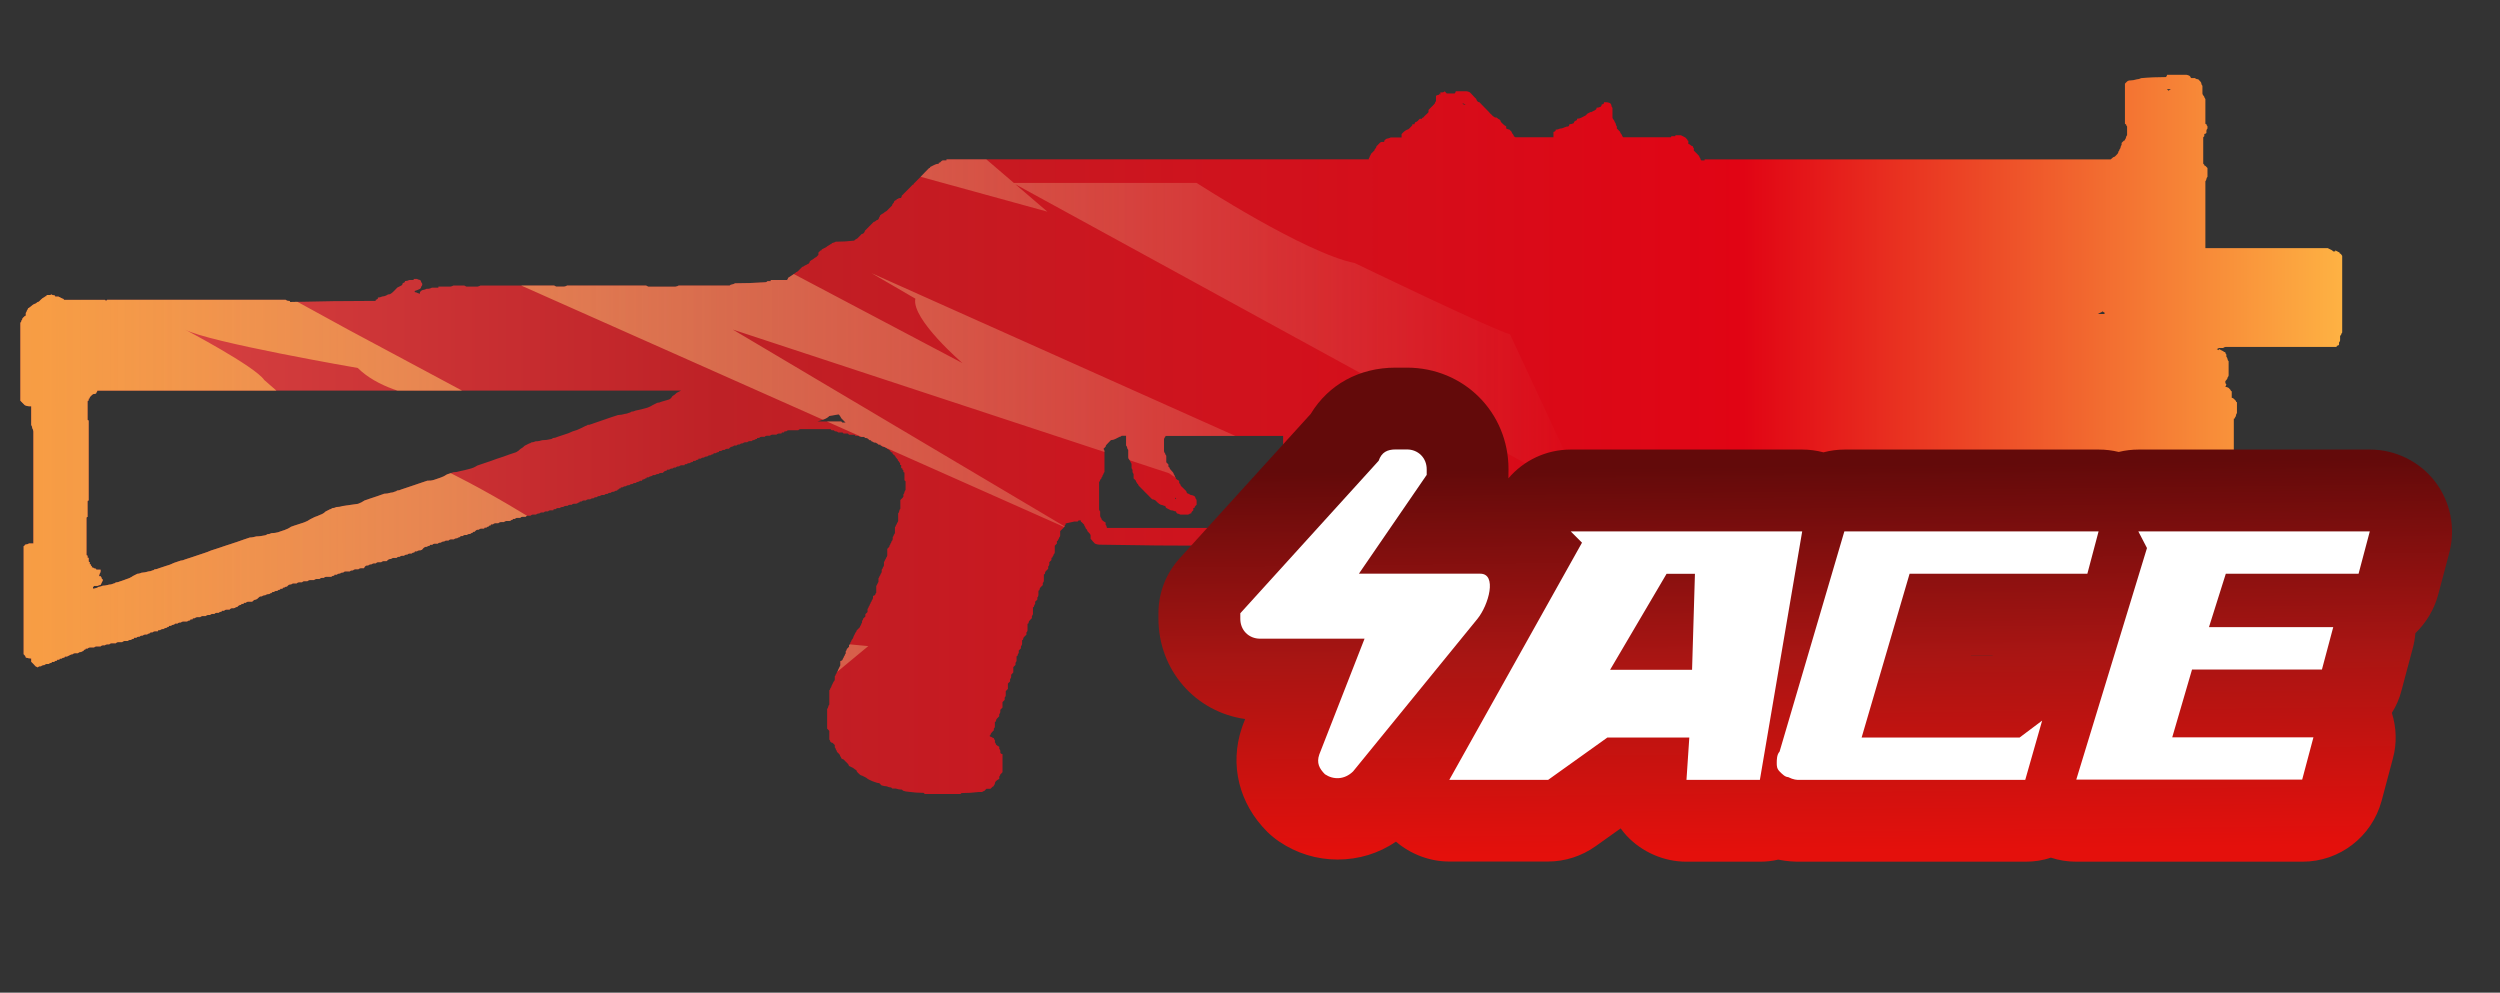 <?xml version="1.0" encoding="utf-8"?>
<!-- Generator: Adobe Illustrator 16.0.0, SVG Export Plug-In . SVG Version: 6.00 Build 0)  -->
<!DOCTYPE svg PUBLIC "-//W3C//DTD SVG 1.1//EN" "http://www.w3.org/Graphics/SVG/1.1/DTD/svg11.dtd">
<svg version="1.1" id="case1" xmlns="http://www.w3.org/2000/svg" xmlns:xlink="http://www.w3.org/1999/xlink" x="0px" y="0px"
	 width="90.667px" height="36px" viewBox="0 0 90.667 36" enable-background="new 0 0 90.667 36" xml:space="preserve">
<rect x="0" y="0" width="90.667" height="36" fill="#333333" stroke="none"/>
<linearGradient id="shape_1_" gradientUnits="userSpaceOnUse" x1="-125.6" y1="-2175.656" x2="-41.395" y2="-2175.656" gradientTransform="matrix(1 0 0 -1 126.34 -2159.901)">
	<stop  offset="0" style="stop-color:#DC4A49"/>
	<stop  offset="0.301" style="stop-color:#BE2126"/>
	<stop  offset="0.742" style="stop-color:#E10414"/>
	<stop  offset="1" style="stop-color:#FEB243"/>
</linearGradient>
<path id="shape" fill="url(#shape_1_)" d="M42.613,18.069l0.019-0.021l0.019,0.022v0.039L42.613,18.069z M40.136,19.113
	c-0.001-0.032-0.017-0.063-0.039-0.084v-0.08c-0.044-0.02-0.083-0.047-0.118-0.079c-0.024-0.019-0.039-0.048-0.04-0.079
	c-0.025-0.021-0.04-0.052-0.04-0.085v-0.157c-0.022-0.021-0.038-0.048-0.039-0.078v-0.989c0.023-0.02,0.038-0.048,0.039-0.081
	l0.04-0.04c0.001-0.031,0.016-0.058,0.04-0.079c0.001-0.031,0.014-0.063,0.038-0.084c0.002-0.03,0.016-0.059,0.039-0.079v-0.758
	c-0.002-0.03-0.015-0.06-0.039-0.081c0.026-0.026,0.052-0.053,0.079-0.08c0.001-0.03,0.016-0.059,0.039-0.079
	c0.027-0.027,0.051-0.053,0.077-0.08c0.026-0.028,0.052-0.052,0.078-0.08c0.055,0,0.109-0.015,0.157-0.04l0.155-0.079
	c0.031-0.001,0.059-0.016,0.08-0.039h0.157v0.354c0.023,0.019,0.038,0.048,0.04,0.078c0.001,0.032,0.016,0.061,0.039,0.081v0.278
	c0.002,0.03,0.016,0.059,0.04,0.08c0.023,0.021,0.038,0.052,0.04,0.084c0.023,0.021,0.038,0.048,0.04,0.079v0.118
	c0,0.03,0.013,0.062,0.035,0.084v0.071c0.002,0.03,0.016,0.059,0.039,0.079v0.161l0.08,0.079c0.003,0.03,0.017,0.059,0.039,0.079
	c0,0.003,0,0.007,0,0.01c0.002,0.018,0.02,0.033,0.04,0.03c0.001,0.03,0.016,0.06,0.039,0.079c0.026,0.026,0.051,0.054,0.079,0.08
	c0.027,0.026,0.053,0.052,0.079,0.08l0.078,0.08c0.026,0.026,0.051,0.053,0.079,0.078c0.028,0.027,0.053,0.053,0.08,0.082
	l0.077,0.078c0.042,0.004,0.083,0.019,0.12,0.041c0.026,0.027,0.054,0.053,0.079,0.079c0.036,0.034,0.075,0.06,0.118,0.081
	c0.043,0.003,0.083,0.017,0.119,0.039h0.042c0.003,0.031,0.016,0.059,0.04,0.079l0.157,0.08c0.054,0.001,0.108,0.016,0.157,0.04
	h0.036c0.003,0.03,0.018,0.06,0.041,0.078c0.041,0.005,0.08,0.021,0.117,0.04h0.273c0.031-0.002,0.06-0.016,0.079-0.04h0.04
	c0.001-0.031,0.016-0.06,0.039-0.078l0.04-0.04v-0.08h0.04c0.002-0.03,0.016-0.059,0.039-0.079l0.04-0.039v-0.153
	c-0.002-0.03-0.017-0.059-0.04-0.08c-0.001-0.03-0.015-0.059-0.039-0.079c-0.037-0.021-0.076-0.036-0.119-0.041
	c-0.03-0.001-0.059-0.017-0.078-0.041c-0.031-0.001-0.059-0.016-0.079-0.038c-0.002-0.03-0.016-0.059-0.039-0.08
	c-0.026-0.026-0.051-0.052-0.079-0.079l-0.081-0.077c-0.023-0.022-0.036-0.049-0.039-0.08l-0.04-0.039v-0.08
	c-0.042-0.02-0.083-0.047-0.118-0.079c-0.001-0.03-0.015-0.059-0.04-0.079c0-0.032-0.015-0.063-0.04-0.084
	c-0.001-0.03-0.016-0.059-0.039-0.079l-0.074-0.083c-0.023-0.02-0.038-0.049-0.041-0.078l-0.039-0.032v-0.08l-0.078-0.08v-0.239
	c-0.024-0.02-0.039-0.049-0.041-0.08c-0.022-0.02-0.036-0.048-0.04-0.079v-0.439c0.003-0.031,0.017-0.058,0.04-0.079l0.019-0.039
	h4.261v2.941h-0.076L46.3,18.83l-0.075,0.079c-0.047,0.021-0.086,0.048-0.121,0.077c-0.049,0.021-0.104,0.041-0.153,0.041
	c-0.035,0.021-0.076,0.033-0.113,0.039c-0.021,0.021-0.049,0.037-0.078,0.039c-0.037,0.021-0.076,0.035-0.117,0.041
	c-0.037,0.021-0.076,0.033-0.117,0.039c-0.029,0-0.059,0.018-0.076,0.039h-1.22c0.002-0.009,0.002-0.013,0-0.014
	c-0.001-0.021-0.02-0.029-0.039-0.025c-0.043,0.002-0.086-0.017-0.119-0.039h-3.927L40.136,19.113L40.136,19.113z M29.882,15.208
	c0.073-0.026,0.14-0.066,0.196-0.121c0.121-0.02,0.233-0.04,0.337-0.059c0.015,0.013,0.026,0.026,0.037,0.039
	c0.023,0.031,0.041,0.065,0.059,0.1c0.053,0.05,0.104,0.105,0.156,0.159H30.55l-0.04-0.04h-0.864L29.882,15.208z M24.697,14.167
	l-0.157,0.08c-0.045,0.048-0.099,0.09-0.157,0.122c-0.015,0.03-0.034,0.056-0.058,0.079c-0.018,0.016-0.038,0.028-0.059,0.04
	c-0.08,0.026-0.17,0.052-0.275,0.08c-0.048,0.025-0.102,0.039-0.157,0.041l-0.157,0.078c-0.084,0.056-0.178,0.097-0.275,0.12
	c-0.101,0.03-0.223,0.057-0.354,0.084c-0.048,0.025-0.102,0.039-0.156,0.04c-0.02,0.024-0.049,0.038-0.079,0.039
	c-0.047,0.024-0.101,0.038-0.154,0.041c-0.071,0.023-0.145,0.036-0.219,0.039h-0.019l-0.247,0.08l-0.804,0.277h-0.059l-0.02,0.021
	l-0.06,0.021c-0.05,0.026-0.104,0.052-0.158,0.079c-0.098,0.051-0.204,0.091-0.312,0.119c-0.101,0.051-0.206,0.09-0.314,0.12
	c-0.078,0.025-0.157,0.051-0.237,0.079c-0.048,0.026-0.101,0.039-0.156,0.04c-0.021,0.023-0.047,0.037-0.078,0.039
	c-0.103,0.026-0.209,0.04-0.315,0.04c-0.057,0.02-0.116,0.032-0.176,0.039h-0.058c-0.05,0.025-0.104,0.04-0.158,0.041
	c-0.021,0.022-0.049,0.037-0.079,0.039c-0.024,0.013-0.055,0.027-0.079,0.04c-0.025,0.012-0.051,0.024-0.079,0.039
	c-0.045,0.047-0.098,0.088-0.157,0.119c-0.044,0.047-0.098,0.088-0.157,0.119l-0.235,0.078c-0.08,0.031-0.157,0.059-0.234,0.084
	c-0.078,0.025-0.161,0.05-0.237,0.078c-0.077,0.029-0.155,0.057-0.234,0.085l-0.235,0.079c-0.079,0.026-0.159,0.053-0.235,0.08
	c-0.084,0.055-0.177,0.097-0.276,0.119c-0.105,0.03-0.223,0.057-0.353,0.084c-0.076,0.024-0.155,0.038-0.235,0.038
	c-0.08,0.026-0.157,0.053-0.235,0.08c-0.072,0.05-0.151,0.09-0.236,0.118c-0.079,0.028-0.156,0.053-0.236,0.08
	c-0.077,0.024-0.159,0.033-0.239,0.029l-0.235,0.079c-0.079,0.026-0.157,0.052-0.235,0.08l-0.235,0.079
	c-0.077,0.028-0.156,0.052-0.236,0.079c-0.048,0.026-0.102,0.039-0.156,0.04c-0.02,0.024-0.048,0.037-0.079,0.039
	c-0.05,0.026-0.104,0.039-0.159,0.04c-0.076,0.025-0.155,0.039-0.234,0.038c-0.079,0.028-0.16,0.057-0.237,0.085
	c-0.077,0.026-0.158,0.053-0.236,0.078c-0.078,0.027-0.156,0.051-0.234,0.08c-0.072,0.051-0.152,0.091-0.236,0.122
	c-0.182,0.024-0.365,0.05-0.55,0.078c-0.076,0.026-0.154,0.039-0.234,0.039c-0.049,0.025-0.102,0.039-0.157,0.04
	c-0.019,0.024-0.048,0.039-0.079,0.042c-0.05,0.024-0.104,0.052-0.156,0.078c-0.055,0.057-0.123,0.098-0.196,0.121
	c-0.065,0.03-0.131,0.059-0.199,0.08c-0.051,0.025-0.103,0.055-0.157,0.078c-0.072,0.052-0.151,0.091-0.234,0.12l-0.235,0.077
	c-0.079,0.021-0.152,0.052-0.236,0.08c-0.072,0.052-0.152,0.09-0.235,0.119c-0.079,0.021-0.158,0.055-0.234,0.08
	c-0.075,0.021-0.156,0.031-0.237,0.031c-0.048,0.025-0.102,0.04-0.157,0.041c-0.021,0.021-0.049,0.037-0.08,0.039
	c-0.102,0.021-0.207,0.039-0.313,0.039c-0.076,0.021-0.157,0.04-0.236,0.04l-0.235,0.079C8.747,19.6,8.67,19.63,8.591,19.656
	c-0.079,0.021-0.156,0.054-0.235,0.078c-0.079,0.021-0.156,0.053-0.235,0.076s-0.155,0.059-0.236,0.08
	c-0.079,0.023-0.155,0.051-0.234,0.076c-0.08,0.033-0.156,0.067-0.236,0.09c-0.08,0.023-0.155,0.055-0.235,0.078
	c-0.08,0.026-0.157,0.051-0.237,0.08l-0.234,0.076c-0.048,0.025-0.101,0.041-0.156,0.042c-0.077,0.026-0.158,0.052-0.235,0.079
	c-0.101,0.052-0.207,0.09-0.315,0.119l-0.235,0.078c-0.049,0.023-0.103,0.039-0.159,0.039c-0.019,0.021-0.048,0.039-0.078,0.041
	c-0.048,0.021-0.102,0.037-0.156,0.039c-0.076,0.024-0.156,0.041-0.235,0.043c-0.049,0.021-0.104,0.039-0.157,0.039l-0.158,0.08
	c-0.072,0.051-0.152,0.09-0.235,0.113c-0.078,0.03-0.157,0.061-0.236,0.084c-0.047,0.021-0.102,0.037-0.156,0.039
	c-0.02,0.021-0.049,0.037-0.08,0.039c-0.047,0.021-0.102,0.038-0.156,0.038c-0.076,0.021-0.155,0.039-0.236,0.04
	c-0.047,0.021-0.102,0.042-0.158,0.043c-0.019,0.021-0.049,0.038-0.079,0.04C3.45,21.343,3.412,21.35,3.373,21.35v-0.06l0.039-0.039
	H3.53c0.036-0.021,0.076-0.035,0.117-0.037c0.026-0.056,0.052-0.106,0.079-0.159V21.02L3.687,20.98
	c-0.002-0.032-0.016-0.063-0.04-0.084h-0.06c0.015-0.024,0.021-0.057,0.02-0.08c0.028-0.032,0.043-0.076,0.04-0.121V20.66H3.49
	c0-0.003,0-0.008,0-0.01c-0.001-0.021-0.019-0.031-0.039-0.03c-0.03,0-0.058-0.017-0.078-0.038h-0.04v-0.039l-0.041-0.039v-0.041
	H3.254v-0.079H3.245c-0.02-0.003-0.033-0.02-0.03-0.039v-0.116h-0.04v-0.08H3.166c-0.019-0.002-0.034-0.021-0.03-0.041V18.79
	c-0.001-0.004-0.001-0.008,0-0.01c0.003-0.021,0.02-0.033,0.039-0.03v-0.56c0-0.002,0-0.006,0-0.009
	c0.003-0.02,0.02-0.032,0.04-0.03v-2.904c-0.005,0.001-0.009,0.001-0.013,0c-0.017-0.003-0.031-0.02-0.027-0.038v-0.644
	c0-0.002,0-0.007,0-0.01c0.003-0.019,0.02-0.032,0.04-0.03v-0.04c0-0.003,0-0.006,0-0.009c0.001-0.018,0.02-0.033,0.039-0.03v-0.04
	l0.079-0.079c0.019-0.024,0.048-0.039,0.078-0.041H3.45c0.009-0.012,0.023-0.02,0.039-0.02v-0.021
	c0.024-0.02,0.038-0.048,0.042-0.08h21.166V14.167z M76.234,11.309l0.02-0.019l0.021,0.019c0.021,0.011,0.039,0.025,0.061,0.039
	l-0.021,0.039H76.08C76.128,11.36,76.179,11.333,76.234,11.309 M53.039,3.77l0.021-0.021l0.08,0.04v0.018
	C53.109,3.795,53.074,3.783,53.039,3.77 M78.73,3.233c-0.021,0.011-0.039,0.022-0.061,0.039l-0.021,0.019l-0.021-0.019
	c-0.013-0.011-0.023-0.026-0.039-0.039H78.73 M78.593,2.715c-0.004,0.032-0.018,0.061-0.043,0.08c-0.313,0-0.607,0.012-0.898,0.039
	c-0.052,0.027-0.104,0.042-0.16,0.043c-0.078,0.025-0.156,0.039-0.232,0.04c-0.045-0.002-0.088,0.012-0.117,0.039
	c-0.023,0.027-0.061,0.052-0.078,0.08v1.433c-0.002,0.003-0.002,0.006,0,0.01c0.002,0.019,0.021,0.032,0.039,0.029
	c0.002,0.031,0.018,0.059,0.039,0.079v0.317c-0.023,0.021-0.037,0.049-0.039,0.08c-0.004,0.03-0.021,0.059-0.039,0.08
	c0,0.003,0,0.007,0,0.01c-0.006,0.019-0.021,0.031-0.041,0.029C77,5.131,76.971,5.157,76.944,5.183v0.075
	c-0.022,0.021-0.036,0.05-0.036,0.082c-0.003,0.03-0.019,0.057-0.039,0.078c-0.002,0.03-0.019,0.059-0.041,0.079
	c0,0.031-0.013,0.061-0.033,0.083l-0.076,0.079c-0.02,0.025-0.051,0.039-0.078,0.042L76.548,5.78H61.82v0.037h-0.119
	c-0.021-0.02-0.037-0.049-0.039-0.079c-0.021-0.02-0.037-0.049-0.039-0.079c-0.022-0.026-0.051-0.053-0.076-0.08
	C61.52,5.552,61.492,5.526,61.468,5.5c-0.012-0.011-0.02-0.023-0.038-0.04V5.38c-0.021-0.021-0.039-0.049-0.039-0.079
	C61.364,5.3,61.33,5.284,61.31,5.262c-0.021-0.023-0.049-0.038-0.08-0.04V5.104c-0.002,0-0.006,0-0.008,0
	c-0.021-0.002-0.028-0.021-0.026-0.039c-0.022-0.026-0.056-0.053-0.075-0.079c-0.059-0.026-0.106-0.052-0.16-0.081h-0.201v0.034
	H60.64c0-0.001-0.006-0.001-0.008,0c-0.021,0.002-0.033,0.02-0.031,0.039h-1.729l-0.037-0.039c-0.006-0.032-0.02-0.06-0.039-0.08
	c-0.021-0.02-0.037-0.049-0.041-0.079c-0.021-0.026-0.053-0.054-0.077-0.08l-0.041-0.04V4.583c-0.021-0.02-0.037-0.049-0.037-0.08
	c-0.002-0.03-0.021-0.06-0.041-0.079c-0.002-0.031-0.021-0.059-0.039-0.08c-0.021-0.021-0.036-0.049-0.041-0.079V3.912
	c-0.021-0.02-0.036-0.048-0.036-0.078c-0.002-0.033-0.018-0.063-0.039-0.084c-0.037-0.021-0.076-0.035-0.117-0.04h-0.117v0.04
	c-0.021,0.023-0.051,0.038-0.08,0.039c0,0.03-0.016,0.06-0.035,0.08c-0.051,0.025-0.104,0.039-0.156,0.039v0.041l-0.041,0.04
	l-0.152,0.079h-0.039c-0.026,0.023-0.053,0.039-0.082,0.042c-0.022,0.024-0.055,0.05-0.08,0.078
	c-0.051,0.026-0.104,0.052-0.153,0.079c-0.05,0.026-0.103,0.039-0.158,0.04v0.04c-0.021,0.023-0.047,0.039-0.075,0.04
	c-0.021,0.02-0.041,0.049-0.043,0.08c-0.05,0.025-0.104,0.039-0.156,0.039c-0.002,0.031-0.019,0.059-0.039,0.079
	c-0.057,0.001-0.104,0.015-0.154,0.04c-0.051,0.026-0.104,0.04-0.154,0.04c-0.051,0.025-0.104,0.039-0.156,0.039v0.04
	c-0.021,0.024-0.053,0.039-0.078,0.04v0.194H54.96L54.9,4.939c0-0.032-0.018-0.06-0.039-0.08S54.824,4.81,54.822,4.78l-0.08-0.08
	c-0.041-0.005-0.08-0.019-0.117-0.04V4.58c-0.043-0.018-0.082-0.045-0.112-0.078l-0.041-0.04c-0.017-0.013-0.021-0.026-0.039-0.039
	c-0.002-0.031-0.021-0.06-0.039-0.08c-0.043-0.02-0.082-0.046-0.114-0.079c-0.048,0.003-0.089-0.011-0.115-0.039L54.121,4.19
	c-0.022-0.027-0.051-0.054-0.08-0.078c-0.021-0.031-0.051-0.058-0.076-0.085c-0.026-0.025-0.051-0.052-0.077-0.079
	c-0.024-0.027-0.058-0.052-0.078-0.079l-0.078-0.08c-0.021-0.027-0.053-0.052-0.077-0.08c-0.027-0.001-0.063-0.015-0.074-0.038
	c-0.021-0.02-0.039-0.049-0.039-0.08c-0.023-0.027-0.062-0.053-0.08-0.08c-0.021-0.027-0.055-0.052-0.074-0.08l-0.08-0.081
	c-0.035-0.021-0.076-0.034-0.117-0.04h-0.396c0,0.031-0.018,0.06-0.039,0.08H52.47c-0.025-0.025-0.051-0.05-0.076-0.078
	c-0.021,0.024-0.051,0.039-0.082,0.039h-0.076v0.08L52.197,3.39v0.043c-0.043,0.006-0.082,0.019-0.119,0.041v0.194
	c-0.021,0.021-0.037,0.05-0.039,0.079c-0.022,0.03-0.051,0.056-0.076,0.085l-0.08,0.078c-0.022,0.026-0.057,0.053-0.076,0.079v0.08
	l-0.039,0.042c-0.025,0.025-0.059,0.052-0.083,0.078l-0.076,0.08c-0.004-0.001-0.006-0.001-0.012,0
	c-0.021,0.001-0.029,0.02-0.027,0.039h-0.08c-0.021,0.025-0.049,0.052-0.077,0.08c-0.021,0.023-0.048,0.038-0.078,0.039
	c-0.021,0.019-0.035,0.047-0.037,0.079H51.22v0.041l-0.039,0.04l-0.078,0.08c-0.021,0.021-0.049,0.037-0.08,0.039
	c-0.043,0.02-0.082,0.047-0.117,0.08c-0.025,0.026-0.055,0.051-0.076,0.079v0.12h-0.396c-0.035,0.021-0.074,0.036-0.117,0.04
	c-0.03,0.003-0.06,0.017-0.075,0.04l-0.041,0.039v0.043h-0.089c-0.026,0.002-0.059,0.017-0.075,0.039l-0.039,0.04
	c-0.023,0.027-0.052,0.053-0.078,0.08c-0.002,0.03-0.017,0.058-0.037,0.079c-0.021,0.019-0.039,0.047-0.041,0.079L49.8,5.5
	c-0.021,0.027-0.053,0.053-0.079,0.08c-0.003,0.03-0.017,0.059-0.039,0.078c0,0.031-0.015,0.06-0.039,0.08v0.04H34.326v0.039h-0.12
	c-0.031,0.001-0.059,0.017-0.078,0.042l-0.039,0.04h-0.041v0.04c-0.055,0-0.107,0.013-0.155,0.039
	C33.84,6,33.788,6.028,33.735,6.056c0,0.003,0,0.006,0,0.01c-0.003,0.019-0.02,0.031-0.039,0.029
	c-0.027,0.028-0.052,0.053-0.079,0.08c-0.026,0.025-0.053,0.051-0.079,0.08c-0.024,0.029-0.05,0.057-0.078,0.083
	c-0.027,0.026-0.054,0.052-0.078,0.08l-0.081,0.08c-0.024,0.025-0.051,0.051-0.077,0.08L33.139,6.66c0,0.002,0,0.006,0,0.008
	c-0.002,0.02-0.02,0.034-0.04,0.031L33.02,6.78c-0.024,0.026-0.05,0.053-0.077,0.079c-0.028,0.026-0.054,0.052-0.08,0.079
	l-0.079,0.08C32.76,7.045,32.73,7.07,32.705,7.097c0,0.032-0.012,0.062-0.035,0.084c-0.044-0.004-0.088,0.009-0.121,0.037
	c-0.003,0-0.007,0-0.01,0c-0.018,0.002-0.032,0.021-0.029,0.039c-0.03,0.001-0.058,0.016-0.078,0.039
	c-0.002,0.031-0.017,0.06-0.041,0.08c-0.023,0.02-0.038,0.049-0.04,0.08l-0.04,0.039c-0.026,0.027-0.054,0.053-0.079,0.079
	c-0.025,0.027-0.053,0.053-0.079,0.08c-0.043,0.02-0.083,0.046-0.116,0.08c-0.044,0.019-0.084,0.046-0.119,0.079
	C31.916,7.842,31.902,7.87,31.88,7.89c-0.002,0.031-0.016,0.059-0.04,0.08c-0.03,0.002-0.058,0.017-0.078,0.04
	c-0.021,0.022-0.048,0.036-0.079,0.039l-0.077,0.08c-0.025,0.027-0.054,0.054-0.08,0.079l-0.079,0.081
	c-0.025,0.027-0.05,0.052-0.079,0.079c-0.003,0.03-0.017,0.059-0.039,0.079c-0.019,0.025-0.05,0.04-0.081,0.042
	c-0.023,0.025-0.051,0.054-0.076,0.08c-0.026,0.025-0.05,0.051-0.08,0.079c-0.043,0.019-0.083,0.045-0.117,0.079
	c-0.222,0.026-0.443,0.039-0.667,0.039c-0.034,0.022-0.072,0.035-0.112,0.043c-0.003-0.001-0.008-0.001-0.011,0
	c-0.018,0.004-0.031,0.02-0.028,0.039c-0.03,0.002-0.059,0.015-0.079,0.038c-0.044,0.021-0.084,0.047-0.119,0.08
	c-0.051,0.024-0.104,0.051-0.156,0.079c0,0.004,0,0.008-0.001,0.012c-0.005,0.019-0.024,0.03-0.042,0.025l-0.079,0.079v0.084
	l-0.079,0.077c-0.04,0.018-0.08,0.045-0.114,0.078c-0.043,0.021-0.083,0.048-0.119,0.08c-0.001,0.03-0.017,0.059-0.039,0.079
	c-0.052,0.026-0.104,0.053-0.157,0.079c-0.02,0.024-0.048,0.038-0.079,0.04l-0.079,0.08c-0.026,0.026-0.053,0.052-0.079,0.08
	c-0.043,0.02-0.083,0.047-0.118,0.08c-0.08,0.052-0.157,0.104-0.236,0.158c-0.003,0.031-0.017,0.058-0.04,0.079h-0.59v0.039h-0.114
	c-0.019,0.024-0.048,0.039-0.078,0.041c-0.367,0.026-0.734,0.038-1.101,0.038c-0.036,0.023-0.076,0.037-0.118,0.044
	c-0.03,0.002-0.058,0.016-0.078,0.038h-1.848c-0.037,0.021-0.077,0.034-0.117,0.04h-0.987c-0.025-0.015-0.053-0.028-0.078-0.04
	H20.57c-0.035,0.02-0.074,0.034-0.115,0.04h-0.28c-0.025-0.015-0.053-0.028-0.079-0.04h-2.67c-0.035,0.02-0.076,0.034-0.116,0.04
	h-0.394c-0.026-0.015-0.051-0.028-0.079-0.04h-0.39c-0.038,0.02-0.079,0.034-0.12,0.04h-0.428v0.039h-0.236
	c-0.042,0.024-0.089,0.037-0.137,0.041h-0.059c-0.037,0.021-0.078,0.035-0.12,0.04c-0.031,0.002-0.057,0.017-0.077,0.038l-0.04,0.04
	v0.045l-0.013,0.017c-0.017-0.013-0.038-0.021-0.058-0.022c-0.037-0.021-0.077-0.035-0.118-0.04v-0.04
	c0.067-0.02,0.132-0.047,0.196-0.079c0.023-0.02,0.037-0.047,0.04-0.079c0.023-0.021,0.037-0.049,0.039-0.08
	c-0.001-0.03-0.015-0.059-0.039-0.08c-0.002-0.032-0.017-0.061-0.04-0.08c-0.042-0.005-0.081-0.021-0.118-0.039h-0.117v0.039h-0.157
	c-0.049,0.025-0.104,0.039-0.16,0.039v0.033c-0.02,0.023-0.047,0.036-0.078,0.038c-0.001,0.033-0.016,0.063-0.039,0.084l-0.158,0.08
	c-0.028,0.026-0.053,0.053-0.077,0.08c-0.024,0.027-0.053,0.052-0.079,0.079c-0.035,0.033-0.075,0.062-0.117,0.084
	c-0.043-0.002-0.085,0.012-0.119,0.039c-0.048,0.026-0.102,0.04-0.156,0.042c-0.049,0.024-0.103,0.038-0.158,0.039v0.039
	c-0.019,0.024-0.048,0.039-0.079,0.042v0.04c-1.022,0-2.055,0.013-3.104,0.04c0-0.002,0-0.006,0-0.01
	c-0.003-0.019-0.021-0.033-0.039-0.03c-0.043,0.004-0.087-0.01-0.119-0.039H3.886l-0.04,0.039l-0.039-0.037H2.314
	c0-0.004,0-0.008,0-0.012c-0.003-0.021-0.021-0.032-0.041-0.03c-0.053-0.025-0.103-0.053-0.157-0.078H1.999
	C2,10.75,2,10.746,2,10.742c-0.003-0.02-0.021-0.033-0.039-0.031c-0.041-0.003-0.082-0.018-0.118-0.038v0.026h-0.12
	c-0.003,0-0.007,0-0.01,0c-0.02,0.004-0.032,0.022-0.029,0.042c-0.031,0.001-0.06,0.015-0.079,0.039
	c-0.044,0.02-0.083,0.049-0.117,0.083c-0.028,0.027-0.053,0.052-0.079,0.079c-0.03,0.001-0.059,0.016-0.079,0.039
	s-0.048,0.038-0.079,0.041c-0.042,0.019-0.083,0.046-0.117,0.08c-0.035,0.033-0.075,0.062-0.118,0.083
	c-0.002,0.03-0.017,0.06-0.041,0.08c-0.001,0.032-0.015,0.063-0.039,0.084v0.077c0,0.002,0,0.005,0,0.009
	c-0.003,0.019-0.021,0.033-0.04,0.031c-0.024,0.026-0.052,0.055-0.079,0.078c-0.001,0.032-0.015,0.063-0.04,0.084
	c0.001,0.03-0.014,0.059-0.037,0.078v2.826c0.026,0.028,0.054,0.055,0.081,0.083l0.077,0.078c0.049,0.026,0.104,0.04,0.158,0.041
	h0.077v0.674c0.021,0.038,0.033,0.077,0.039,0.119c0.021,0.037,0.034,0.077,0.04,0.119v4.064H1.054
	c-0.037,0.021-0.076,0.035-0.117,0.039c-0.003-0.001-0.007-0.001-0.01,0c-0.019,0.003-0.033,0.021-0.03,0.038l-0.039,0.021v3.92
	c0.014,0.013,0.027,0.021,0.039,0.039c0.022,0.021,0.037,0.049,0.04,0.08C1,23.868,1.065,23.879,1.133,23.882V24l0.079,0.078
	c0.024,0.027,0.051,0.061,0.077,0.085c0.025,0.012,0.05,0.022,0.079,0.04c0.02-0.021,0.047-0.04,0.079-0.04h0.04
	c0.019-0.022,0.048-0.038,0.078-0.041h0.039c0.019-0.022,0.049-0.038,0.079-0.041h0.078c0.021-0.021,0.048-0.036,0.079-0.038
	c0.003,0,0.004,0,0.008,0c0.019-0.001,0.035-0.021,0.031-0.038h0.079c0.02-0.022,0.047-0.04,0.079-0.042h0.009
	c0.019-0.002,0.032-0.021,0.03-0.039h0.078c0-0.003,0-0.008,0-0.011c0.003-0.021,0.022-0.031,0.04-0.028h0.039
	c0.021-0.021,0.049-0.035,0.079-0.035h0.009c0.019-0.006,0.033-0.021,0.031-0.041h0.077c0.052-0.022,0.104-0.056,0.158-0.078h0.038
	c0.021-0.021,0.049-0.039,0.08-0.041h0.12c0.019-0.021,0.046-0.039,0.077-0.041h0.034c0.021-0.021,0.05-0.031,0.08-0.039
	l0.043-0.051h0.037c0-0.002,0-0.008,0-0.011c0.001-0.021,0.021-0.03,0.04-0.028h0.04c0.02-0.021,0.049-0.037,0.079-0.041h0.157
	c0.02-0.021,0.047-0.035,0.077-0.037h0.158c0.019-0.021,0.048-0.039,0.079-0.041h0.079c0.019-0.021,0.048-0.033,0.079-0.033h0.078
	c0.021-0.025,0.047-0.039,0.078-0.04H4.2c0.019-0.024,0.047-0.039,0.078-0.041h0.153c0.021-0.022,0.049-0.036,0.079-0.04h0.118
	c0.02-0.021,0.049-0.035,0.079-0.038h0.039c0.019-0.021,0.049-0.038,0.078-0.039c0.005,0.001,0.008,0.001,0.013,0
	c0.018-0.005,0.03-0.021,0.026-0.042h0.079c0.021-0.021,0.049-0.037,0.08-0.038H5.06c0.019-0.021,0.048-0.039,0.078-0.041H5.18
	c0.02-0.021,0.047-0.036,0.076-0.038h0.078c0.019-0.021,0.049-0.037,0.079-0.041c0.003,0.001,0.005,0.001,0.009,0
	c0.019-0.003,0.033-0.021,0.03-0.037h0.079c0.019-0.021,0.048-0.035,0.077-0.039h0.119V22.88c0.002-0.021,0.021-0.032,0.04-0.028
	h0.04c0.019-0.021,0.046-0.035,0.078-0.037h0.04c0.019-0.021,0.047-0.037,0.078-0.039c0.03-0.002,0.058-0.021,0.078-0.041h0.041
	c0-0.002,0-0.01,0-0.015c0.003-0.021,0.021-0.026,0.04-0.024h0.039c0.019-0.022,0.048-0.037,0.079-0.039
	c0.03-0.002,0.058-0.021,0.077-0.043h0.078c0.022-0.021,0.05-0.035,0.079-0.039H6.56c0.02-0.021,0.047-0.032,0.077-0.037h0.151
	c0.019-0.021,0.047-0.035,0.079-0.036c0.003,0,0.008,0,0.012,0c0.018-0.007,0.03-0.021,0.026-0.04h0.079c0-0.004,0-0.008,0-0.012
	c0.002-0.021,0.019-0.031,0.039-0.029h0.04c0.019-0.021,0.049-0.038,0.079-0.04H7.26c0.02-0.021,0.048-0.037,0.078-0.039h0.121
	c0.019-0.021,0.048-0.036,0.077-0.038h0.078c0.021-0.021,0.048-0.037,0.078-0.039h0.079c0.019-0.021,0.048-0.039,0.078-0.041h0.08
	c0.02-0.021,0.048-0.037,0.078-0.039h0.01c0.019-0.002,0.032-0.021,0.03-0.037h0.078c0.019-0.021,0.049-0.037,0.079-0.039h0.119
	c0.018-0.023,0.046-0.047,0.078-0.051h0.078c0.03-0.002,0.059-0.02,0.078-0.043h0.04l0.039-0.037
	c0.02-0.021,0.048-0.035,0.078-0.039h0.007c0.02-0.002,0.035-0.02,0.033-0.037h0.077c0-0.006,0-0.008,0-0.012
	c0.003-0.021,0.021-0.033,0.041-0.029h0.039c0.02-0.021,0.048-0.036,0.078-0.041h0.156l0.039-0.036
	c0.02-0.021,0.049-0.037,0.079-0.037c0.03-0.006,0.058-0.021,0.079-0.041l0.039-0.038c0.02-0.021,0.047-0.039,0.079-0.041H9.5
	c0.02-0.021,0.049-0.037,0.079-0.039h0.039c0.032-0.027,0.076-0.043,0.119-0.041c0.031,0,0.059-0.02,0.079-0.038h0.038
	c-0.001-0.001-0.001-0.007,0-0.009c0.002-0.021,0.02-0.032,0.04-0.029H9.93c0.02-0.021,0.049-0.039,0.079-0.039h0.041
	c0.02-0.021,0.048-0.041,0.079-0.043h0.01c0.019-0.003,0.031-0.021,0.03-0.037h0.079c-0.001-0.006-0.001-0.009,0-0.012
	c0.003-0.021,0.021-0.033,0.04-0.029c0.031-0.004,0.059-0.018,0.078-0.037h0.04l0.038-0.041c0.021-0.021,0.049-0.037,0.079-0.039
	h0.037c0.021-0.021,0.051-0.037,0.083-0.037h0.117c0.019-0.021,0.048-0.039,0.079-0.041h0.115c0.02-0.021,0.048-0.039,0.078-0.039
	h0.118c0.021-0.021,0.049-0.037,0.079-0.039h0.157c0.021-0.021,0.049-0.037,0.08-0.039h0.118c0.019-0.021,0.048-0.037,0.078-0.041
	h0.079c0.019-0.021,0.048-0.037,0.079-0.039h0.191c0.02-0.021,0.049-0.036,0.081-0.039c0.003,0.003,0.005,0.003,0.008,0
	c0.019-0.002,0.033-0.021,0.03-0.038h0.083c0.02-0.021,0.049-0.038,0.079-0.041h0.038c0.02-0.021,0.048-0.037,0.079-0.038h0.037
	c0.02-0.023,0.051-0.04,0.083-0.041h0.156c0.02-0.021,0.048-0.037,0.078-0.037h0.038c0.02-0.022,0.048-0.037,0.078-0.041h0.119
	c0.021-0.021,0.049-0.037,0.08-0.037h0.117l0.041-0.063c0.018-0.021,0.047-0.038,0.078-0.038h0.039
	c0.021-0.021,0.05-0.036,0.081-0.039h0.036c0.033-0.026,0.078-0.043,0.12-0.038h0.038c0.02-0.021,0.047-0.039,0.079-0.041h0.117
	c0.021-0.021,0.049-0.035,0.08-0.039h0.118l0.04-0.039c0.02-0.021,0.048-0.035,0.079-0.037h0.036
	c0.021-0.021,0.051-0.037,0.082-0.039h0.117c0.019-0.021,0.048-0.039,0.079-0.041h0.04c0.019-0.021,0.048-0.037,0.078-0.039h0.077
	c0.021-0.021,0.048-0.037,0.08-0.041h0.039c0.02-0.021,0.048-0.037,0.079-0.039h0.078c0.019-0.021,0.049-0.037,0.078-0.039h0.012
	c0.019-0.006,0.031-0.021,0.028-0.041h0.077c0.021-0.021,0.049-0.036,0.079-0.036h0.041l0.06-0.021l0.056-0.063
	c0.02-0.021,0.049-0.037,0.081-0.044h0.04c0.021-0.021,0.049-0.032,0.08-0.036c0.002,0,0.006,0,0.009,0
	c0.018-0.005,0.032-0.021,0.03-0.037h0.077c0.02-0.022,0.048-0.038,0.079-0.041h0.119c0.02-0.021,0.048-0.036,0.078-0.038h0.038
	c0.019-0.021,0.049-0.038,0.078-0.041h0.041c0.02-0.021,0.049-0.035,0.079-0.035h0.078c0.02-0.022,0.048-0.039,0.077-0.043h0.119
	c0.02-0.021,0.048-0.037,0.079-0.039h0.039c0.021-0.022,0.048-0.037,0.079-0.039c0.004,0,0.005,0,0.009,0
	c0.019-0.004,0.033-0.021,0.031-0.041h0.079c0.019-0.021,0.046-0.035,0.076-0.039h0.077c0.02-0.021,0.049-0.035,0.08-0.037h0.04
	c0.019-0.021,0.048-0.039,0.077-0.039l0.041-0.041h0.039l0.039-0.038c0.02-0.021,0.049-0.037,0.079-0.039h0.04
	c0.019-0.021,0.047-0.035,0.077-0.039h0.119c0-0.004,0-0.006,0-0.011c0.003-0.021,0.019-0.03,0.039-0.025h0.039
	c0.019-0.023,0.049-0.039,0.08-0.041l0.038-0.039h0.04c0-0.005,0-0.009,0-0.013c0.003-0.021,0.021-0.03,0.04-0.026h0.04
	c0.021-0.021,0.048-0.037,0.078-0.041h0.117c0.02-0.021,0.048-0.035,0.08-0.039h0.122c0.02-0.021,0.046-0.033,0.078-0.039h0.117
	c0.031,0,0.059-0.017,0.079-0.039h0.04c-0.001-0.004-0.001-0.006,0-0.01c0.003-0.021,0.021-0.033,0.04-0.027h0.041
	c0.02-0.021,0.048-0.037,0.079-0.039h0.116c0.021-0.021,0.047-0.037,0.078-0.039h0.119c0.019-0.022,0.048-0.039,0.078-0.039h0.102
	c0.02-0.021,0.048-0.039,0.078-0.039h0.119c0.019-0.021,0.048-0.037,0.079-0.039h0.038c0.02-0.021,0.048-0.036,0.078-0.039h0.081
	c0.019-0.021,0.048-0.036,0.078-0.04h0.08c0.021-0.022,0.048-0.037,0.079-0.039h0.116c-0.001-0.003-0.001-0.008,0-0.01
	c0.002-0.021,0.02-0.034,0.04-0.031h0.041c0.019-0.022,0.048-0.037,0.077-0.041h0.078c0.02-0.023,0.048-0.038,0.08-0.038h0.041
	c0.031-0.029,0.076-0.043,0.119-0.041h0.035c0.021-0.022,0.049-0.036,0.08-0.038h0.074c0.02-0.024,0.05-0.039,0.083-0.04h0.077
	c0.03-0.001,0.058-0.017,0.078-0.04h0.04c-0.002-0.004-0.002-0.006,0-0.009c0.001-0.02,0.02-0.032,0.038-0.03h0.041
	c0.02-0.024,0.049-0.039,0.081-0.04h0.077c0.02-0.022,0.048-0.038,0.079-0.039h0.077c0.021-0.021,0.049-0.037,0.079-0.038h0.041
	c0.019-0.025,0.048-0.038,0.079-0.04h0.039c0.019-0.026,0.047-0.041,0.079-0.042h0.036c0.02-0.023,0.048-0.037,0.079-0.039h0.078
	c0.019-0.023,0.048-0.037,0.078-0.038h0.038c0.021-0.023,0.049-0.039,0.079-0.04h0.038c0.02-0.022,0.048-0.038,0.079-0.039h0.042
	c0.021-0.023,0.048-0.038,0.078-0.04h0.039c0-0.004,0-0.007,0-0.011c0.003-0.02,0.02-0.032,0.04-0.03l0.04-0.04h0.039
	c0-0.002,0-0.006,0-0.008c0.001-0.021,0.018-0.033,0.038-0.031h0.041c0.021-0.023,0.049-0.036,0.079-0.039h0.038
	c0.02-0.024,0.049-0.038,0.079-0.039h0.042c0.021-0.024,0.049-0.039,0.079-0.041h0.035c0.02-0.023,0.048-0.038,0.079-0.038h0.038
	c0.02-0.023,0.047-0.038,0.079-0.041c0.03-0.001,0.059-0.016,0.078-0.039h0.079V17.42c0.003-0.021,0.02-0.033,0.039-0.03
	c0.03-0.001,0.059-0.016,0.079-0.041h0.038c0-0.001,0-0.004,0-0.008c0.004-0.02,0.021-0.031,0.041-0.03h0.041
	c0.02-0.021,0.049-0.037,0.079-0.039s0.059-0.018,0.079-0.042h0.077c0.022-0.021,0.049-0.037,0.079-0.038h0.04
	c0.02-0.021,0.048-0.038,0.079-0.04h0.077l0.04-0.038c0.019-0.024,0.049-0.039,0.08-0.042c0.001,0.001,0.005,0.001,0.008,0
	c0.019-0.003,0.033-0.021,0.031-0.04h0.078c0.02-0.021,0.048-0.036,0.078-0.039h0.04c0.019-0.023,0.047-0.036,0.079-0.038h0.038
	c0.019-0.024,0.049-0.039,0.079-0.041h0.042c0.019-0.021,0.048-0.037,0.078-0.04h0.119c-0.001-0.003-0.001-0.006,0-0.009
	c0.002-0.018,0.019-0.033,0.038-0.03h0.039c0.02-0.023,0.049-0.037,0.079-0.039h0.039c0.021-0.024,0.05-0.039,0.08-0.04
	c0.003,0,0.006,0,0.01,0c0.019-0.003,0.032-0.021,0.029-0.041h0.078c0.02-0.024,0.048-0.039,0.079-0.042
	c0.004,0.001,0.008,0.001,0.011,0c0.018-0.002,0.031-0.02,0.028-0.039h0.079c0.02-0.023,0.048-0.038,0.078-0.039h0.039
	c0.02-0.023,0.048-0.038,0.081-0.04h0.038c0.019-0.023,0.046-0.039,0.076-0.042h0.04c0.021-0.022,0.049-0.036,0.079-0.038
	c0.002,0,0.005,0,0.009,0c0.019-0.002,0.031-0.021,0.03-0.039h0.079c0.02-0.023,0.048-0.037,0.079-0.039
	c0.003,0.001,0.007,0.001,0.011,0c0.019-0.003,0.031-0.021,0.027-0.041h0.078c0.021-0.024,0.049-0.039,0.079-0.04h0.042
	c0.02-0.023,0.048-0.038,0.079-0.04h0.072l0.041-0.04c0.019-0.022,0.048-0.037,0.078-0.039c0.03-0.002,0.058-0.016,0.077-0.04h0.084
	c0.02-0.024,0.049-0.038,0.079-0.04h0.04c0.02-0.024,0.047-0.038,0.078-0.039h0.034c0.019-0.024,0.047-0.038,0.079-0.04h0.078
	c0.019-0.023,0.048-0.038,0.078-0.04h0.078c0.02-0.022,0.048-0.038,0.079-0.04c0.029-0.002,0.058-0.016,0.079-0.039h0.039
	c0-0.002,0-0.006,0-0.01c0.001-0.02,0.021-0.033,0.04-0.029h0.041c0.019-0.024,0.049-0.038,0.078-0.039h0.119
	c0.02-0.024,0.048-0.038,0.078-0.04h0.118c0.02-0.023,0.048-0.038,0.079-0.039h0.155c0.021-0.022,0.049-0.038,0.08-0.04h0.077
	c0.003,0,0.006,0,0.008,0c0.021-0.002,0.035-0.02,0.031-0.04h0.079c0-0.003,0-0.006,0-0.01c0.002-0.019,0.021-0.032,0.04-0.03h0.041
	c0.021-0.023,0.049-0.038,0.078-0.04h0.354c0.019-0.023,0.048-0.038,0.079-0.04h1.095l0.039,0.04h0.08l0.04,0.04h0.04
	c0.03,0.002,0.058,0.017,0.078,0.04h0.157l0.039,0.04h0.157l0.039,0.043h0.198l0.038,0.041h0.118l0.038,0.039h0.157l0.04,0.039
	h0.037c0.03,0.002,0.058,0.018,0.078,0.04l0.042,0.039h0.042l0.036,0.044c0.03,0.002,0.058,0.016,0.078,0.04h0.04
	c0.031,0,0.059,0.015,0.078,0.039c0.003,0,0.007,0,0.011,0c0.018,0.003,0.03,0.021,0.029,0.039h0.08c0,0.003,0,0.006,0,0.01
	c0.003,0.019,0.021,0.033,0.04,0.03l0.04,0.039h0.04c0.029,0.002,0.059,0.017,0.078,0.039c0.003,0,0.006,0,0.01,0
	c0.019,0.003,0.032,0.02,0.029,0.039h0.039l0.041,0.041h0.007c0.02,0.001,0.034,0.02,0.033,0.04l0.038,0.04h0.039v0.039l0.041,0.04
	V16.5h0.041v0.042c0.004,0,0.007,0,0.011,0.001c0.019,0.003,0.03,0.021,0.026,0.039l0.041,0.039c-0.001,0.004-0.001,0.008,0,0.011
	c0.004,0.018,0.021,0.031,0.039,0.028v0.039l0.041,0.041c0,0.003,0,0.007,0,0.01c0.001,0.02,0.02,0.033,0.04,0.031v0.08h0.04v0.119
	h0.04v0.04l0.04,0.039v0.04c0,0.002,0,0.003,0.001,0.006c0.001,0.019,0.019,0.033,0.038,0.031v0.281l0.041,0.04v0.313
	c-0.022,0.019-0.038,0.049-0.041,0.079c0,0.031-0.015,0.06-0.039,0.081v0.083l-0.031,0.042l-0.079,0.079v0.318
	c-0.023,0.021-0.038,0.048-0.039,0.082c-0.001,0.03-0.016,0.062-0.04,0.079v0.275c-0.003,0.027-0.017,0.062-0.04,0.076
	c-0.001,0.028-0.017,0.063-0.039,0.08c-0.003,0.028-0.017,0.061-0.038,0.078v0.197c-0.003,0.029-0.019,0.061-0.041,0.078
	c-0.003,0.027-0.017,0.063-0.04,0.078v0.072c-0.001,0.031-0.017,0.063-0.041,0.08c-0.002,0.031-0.016,0.063-0.039,0.085
	c-0.003,0.028-0.018,0.063-0.041,0.077v0.037c-0.024,0.025-0.052,0.052-0.077,0.08v0.238c-0.004,0.027-0.017,0.063-0.04,0.08
	c-0.002,0.026-0.018,0.062-0.041,0.078c-0.002,0.027-0.016,0.063-0.039,0.075v0.121c-0.003,0.03-0.018,0.063-0.04,0.08
	c-0.002,0.028-0.016,0.063-0.041,0.078v0.075c-0.001,0.029-0.015,0.063-0.038,0.078c-0.003,0.031-0.016,0.063-0.04,0.08
	c-0.003,0.027-0.017,0.063-0.04,0.08V21.1c-0.028,0.051-0.053,0.104-0.08,0.156v0.239c-0.022,0.021-0.037,0.049-0.039,0.077
	c-0.02,0.021-0.048,0.039-0.079,0.039v0.076c-0.003,0.024-0.018,0.061-0.04,0.078c-0.001,0.026-0.017,0.062-0.039,0.075
	c-0.002,0.03-0.016,0.063-0.038,0.084c-0.003,0.03-0.018,0.063-0.04,0.078c-0.002,0.033-0.017,0.063-0.042,0.085v0.11
	c-0.024,0.024-0.051,0.053-0.078,0.077v0.084l-0.08,0.078c-0.001,0.031-0.016,0.063-0.04,0.082v0.063
	c-0.022,0.021-0.036,0.056-0.038,0.085c-0.022,0.021-0.038,0.048-0.039,0.078l-0.04,0.04l-0.079,0.079
	c-0.002,0.027-0.016,0.058-0.038,0.074c-0.029,0.058-0.054,0.104-0.08,0.16c-0.002,0.028-0.016,0.063-0.04,0.084
	c-0.024,0.021-0.038,0.053-0.039,0.08c-0.026,0.021-0.04,0.051-0.04,0.084c0,0.002,0,0.006,0,0.014
	c-0.003,0.018-0.021,0.027-0.04,0.024v0.074c-0.023,0.026-0.052,0.056-0.078,0.08c-0.001,0.03-0.016,0.062-0.04,0.079V23.7
	c-0.023,0.021-0.038,0.049-0.039,0.077c-0.022,0.021-0.037,0.051-0.04,0.078c-0.022,0.021-0.036,0.053-0.039,0.08
	c-0.02,0.021-0.049,0.039-0.079,0.041v0.156c-0.026,0.057-0.053,0.104-0.078,0.157c-0.004,0.028-0.021,0.063-0.045,0.078
	c0,0.028-0.015,0.063-0.038,0.081c-0.003,0.029-0.018,0.061-0.04,0.076v0.119c-0.002,0.026-0.017,0.062-0.042,0.078
	c-0.024,0.055-0.051,0.104-0.077,0.157c-0.001,0.028-0.016,0.06-0.04,0.077c-0.001,0.029-0.017,0.063-0.04,0.08v0.518
	c-0.023,0.021-0.038,0.051-0.039,0.08c-0.002,0.027-0.018,0.063-0.04,0.076v0.715c0.026,0.025,0.055,0.061,0.079,0.082v0.315
	c0.023,0.021,0.036,0.05,0.04,0.081c0.02,0.021,0.048,0.037,0.078,0.037c0.014,0.016,0.027,0.021,0.039,0.041l0.042,0.039V27.1
	c0.023,0.021,0.038,0.058,0.04,0.084c0.023,0.021,0.038,0.051,0.038,0.082c0.026,0.021,0.053,0.051,0.079,0.078
	c0.022,0.021,0.038,0.049,0.039,0.078c0.023,0.021,0.037,0.051,0.04,0.079c0.02,0.022,0.048,0.036,0.078,0.038l0.08,0.081
	c0.028,0.024,0.052,0.056,0.077,0.077c0.025,0.021,0.039,0.051,0.041,0.08c0.053,0.021,0.105,0.052,0.158,0.078
	c0.037,0.026,0.074,0.062,0.115,0.08c0.003,0.023,0.018,0.059,0.041,0.078c0.028,0.021,0.053,0.055,0.079,0.074
	c0.02,0.021,0.048,0.039,0.078,0.039l0.159,0.08c0.036,0.031,0.075,0.063,0.118,0.078c0.064,0.029,0.129,0.063,0.197,0.08
	c0.049,0.021,0.103,0.035,0.156,0.037l0.079,0.08c0.063,0.021,0.128,0.033,0.195,0.037c0.048,0.025,0.102,0.039,0.157,0.041
	l0.04,0.037h0.118c0.076,0.027,0.155,0.039,0.234,0.041l0.041,0.039c0.062,0.022,0.129,0.037,0.197,0.039
	c0.181,0.026,0.365,0.039,0.548,0.039l0.041,0.041h1.295l0.039-0.033c0.21,0,0.419-0.012,0.628-0.039h0.12
	c0.019-0.021,0.046-0.035,0.077-0.037c0.027-0.023,0.053-0.055,0.078-0.08h0.147c0.029-0.023,0.053-0.055,0.081-0.078h0.008
	c0.019-0.004,0.033-0.021,0.031-0.039c0.023-0.021,0.038-0.051,0.04-0.078c0.002-0.03,0.016-0.063,0.04-0.084
	c0.036-0.03,0.075-0.063,0.118-0.08v-0.084c0.024-0.021,0.038-0.05,0.04-0.078c0.026-0.021,0.053-0.053,0.078-0.079V27.35
	c-0.03-0.002-0.058-0.016-0.078-0.039v-0.074c-0.002-0.026-0.016-0.061-0.04-0.074v-0.08c-0.043-0.021-0.082-0.046-0.118-0.078
	c-0.003-0.027-0.017-0.063-0.04-0.08v-0.08c-0.023-0.021-0.038-0.048-0.04-0.076c-0.03-0.004-0.059-0.02-0.079-0.037
	c-0.03-0.008-0.058-0.021-0.078-0.041l0.038-0.039c0.002-0.033,0.017-0.063,0.041-0.084c0.024-0.023,0.052-0.06,0.079-0.08v-0.063
	c0.022-0.021,0.038-0.047,0.038-0.077V26.18c0.004,0,0.007,0,0.009,0c0.021-0.004,0.034-0.021,0.031-0.039
	c0.001-0.033,0.016-0.063,0.039-0.084c0.026-0.029,0.052-0.055,0.079-0.08V25.9c0.023-0.021,0.038-0.051,0.039-0.08v-0.079
	c0.027-0.026,0.053-0.056,0.079-0.08v-0.198c0.024-0.027,0.053-0.054,0.079-0.079v-0.083c0.021-0.02,0.036-0.049,0.039-0.078v-0.16
	c0.027-0.021,0.054-0.053,0.078-0.08v-0.193l0.079-0.077v-0.083c0.023-0.021,0.036-0.051,0.04-0.081V24.47
	c0.025-0.022,0.052-0.057,0.077-0.085v-0.191c0.028-0.027,0.053-0.058,0.08-0.08v-0.08c0.024-0.021,0.037-0.051,0.038-0.08v-0.154
	c0.002,0,0.006,0,0.009,0c0.02-0.001,0.033-0.02,0.031-0.038c0.002-0.03,0.017-0.06,0.04-0.079v-0.09
	c0.028-0.025,0.054-0.053,0.079-0.08v-0.076c0.023-0.021,0.038-0.051,0.042-0.08v-0.141c0.003,0,0.005,0,0.008,0
	c0.02-0.004,0.033-0.021,0.03-0.04c0.001-0.03,0.015-0.06,0.039-0.08l0.08-0.079v-0.08c0.023-0.021,0.038-0.047,0.04-0.078V22.62
	h0.012c0.018-0.003,0.029-0.021,0.028-0.039c0.001-0.029,0.016-0.063,0.039-0.078c0.025-0.03,0.052-0.062,0.079-0.085V22.34
	c0.023-0.021,0.038-0.049,0.039-0.079v-0.239c0.003,0,0.008,0,0.011,0c0.019,0,0.031-0.021,0.028-0.039
	c0.002-0.024,0.018-0.061,0.041-0.076v-0.088c0.026-0.021,0.053-0.051,0.079-0.072v-0.079c0.024-0.021,0.039-0.058,0.039-0.084
	V21.42c0.003,0,0.008,0,0.011,0c0.02-0.004,0.033-0.021,0.03-0.043c0.002-0.029,0.016-0.061,0.038-0.078
	c0.026-0.025,0.053-0.054,0.079-0.079v-0.075c0.023-0.021,0.038-0.052,0.039-0.08V20.83c0.004,0.001,0.008,0.001,0.011,0
	c0.019-0.003,0.033-0.021,0.029-0.04c0-0.032,0.015-0.063,0.04-0.085s0.053-0.055,0.077-0.078v-0.08
	c0.023-0.021,0.038-0.05,0.042-0.08v-0.08c0.026-0.021,0.052-0.052,0.077-0.078V20.23c0.004,0,0.006,0,0.011,0
	c0.019-0.004,0.032-0.021,0.028-0.041c0.023-0.021,0.038-0.049,0.039-0.078c0.025-0.021,0.04-0.051,0.042-0.082v-0.236l0.077-0.08
	V19.62c0.004,0.001,0.007,0.001,0.01,0c0.018-0.003,0.033-0.019,0.03-0.039c0.023-0.021,0.037-0.049,0.039-0.079
	c0.023-0.021,0.038-0.049,0.04-0.081v-0.159c0.027-0.025,0.052-0.053,0.078-0.078c0.027-0.021,0.054-0.053,0.079-0.08
	c0.002-0.024,0.017-0.06,0.04-0.078v-0.041l0.316-0.071h0.118l0.04-0.04h0.078v0.04l0.04,0.032l0.079,0.08
	c0.002,0.029,0.016,0.063,0.04,0.078c0.002,0.031,0.016,0.063,0.04,0.08c0.024,0.021,0.038,0.049,0.04,0.078
	c0.025,0.028,0.051,0.053,0.076,0.081c0.023,0.021,0.038,0.048,0.04,0.078v0.121c0.026,0.022,0.051,0.058,0.077,0.088
	c0.028,0.031,0.054,0.056,0.08,0.085c0.049,0.023,0.103,0.037,0.158,0.038c1.389,0.026,2.775,0.039,4.163,0.039l0.039,0.039h0.117
	c0.184,0.026,0.368,0.042,0.551,0.042c0.021,0.021,0.049,0.037,0.08,0.038c0.049,0.024,0.103,0.039,0.154,0.039h0.191
	c0.021-0.022,0.053-0.038,0.078-0.039l0.313-0.08h0.115l0.041-0.039c0.077,0,0.155-0.013,0.233-0.039h0.116h0.011
	c0.021-0.003,0.033-0.021,0.027-0.038c0.031-0.003,0.061-0.018,0.078-0.041c0.063-0.031,0.129-0.059,0.197-0.079
	c0.029-0.03,0.07-0.06,0.113-0.079c0.021-0.021,0.059-0.053,0.08-0.08l0.153-0.078c0.024-0.004,0.063-0.018,0.075-0.041
	c0.025-0.021,0.059-0.053,0.08-0.072l0.154-0.08h0.156c0.055,0.001,0.105,0.016,0.156,0.039H47.5
	c0.025,0.008,0.061,0.015,0.084,0.021v0.225c-0.021,0.021-0.039,0.049-0.039,0.08c-0.021,0.021-0.051,0.039-0.082,0.039v0.674
	c0.027,0.021,0.057,0.054,0.082,0.078c0,0.024,0.018,0.061,0.039,0.08c0.029,0.002,0.062,0.019,0.074,0.041l0.08,0.074
	c0.004,0.029,0.02,0.063,0.037,0.078c0.063,0.021,0.131,0.036,0.196,0.038h0.073c0.045,0.005,0.082,0.021,0.115,0.04h0.396
	c0.032-0.021,0.075-0.044,0.116-0.04c0.021-0.021,0.037-0.048,0.039-0.079c0.033-0.027,0.069-0.063,0.113-0.083l0.077-0.081v-0.072
	c0.004-0.031,0.021-0.063,0.041-0.08v-0.08l0.039-0.041c0.021-0.021,0.037-0.049,0.039-0.078c0.021-0.021,0.039-0.053,0.039-0.086
	v-0.276c0.022-0.028,0.053-0.056,0.078-0.079l0.036-0.041c0.007-0.029,0.021-0.059,0.039-0.078c0.002-0.033,0.021-0.063,0.041-0.08
	V18.87c0.017-0.013,0.027-0.025,0.041-0.039c0.002-0.031,0.021-0.06,0.037-0.079l0.039-0.039c0.004-0.031,0.021-0.061,0.041-0.08
	v-1.588c0.022-0.02,0.037-0.049,0.041-0.079h0.041c0-0.003,0-0.007,0-0.011c0.004-0.019,0.021-0.031,0.041-0.028
	c0-0.031,0.02-0.061,0.041-0.08c0.041-0.002,0.08,0.013,0.108,0.04c0.032,0.033,0.073,0.058,0.116,0.079
	c0.035,0.033,0.074,0.06,0.119,0.079v0.116L49.97,17.2c0.002,0.032,0.02,0.063,0.039,0.084c0.025,0.052,0.057,0.105,0.078,0.158
	c0.021,0.021,0.041,0.049,0.041,0.08c0.021,0.02,0.035,0.049,0.039,0.08c0,0.029,0.018,0.058,0.037,0.078v0.084
	c0.021,0.022,0.051,0.037,0.078,0.039c0.021,0.021,0.035,0.049,0.037,0.079c0.023,0.052,0.057,0.104,0.078,0.155v1.389
	c0.021,0.02,0.039,0.049,0.041,0.079c0.021,0.022,0.047,0.038,0.077,0.04c0.021,0.021,0.052,0.048,0.075,0.079
	s0.055,0.056,0.076,0.085c0.051,0.023,0.104,0.039,0.158,0.039h0.117h0.01c0.021-0.002,0.029-0.016,0.029-0.031v-0.008
	c0,0.003,0,0.005,0,0.008v0.108c0.025,0.026,0.055,0.052,0.076,0.081c0.006,0.029,0.02,0.059,0.041,0.078
	c0.063,0.021,0.131,0.037,0.195,0.043h1.021l0.039-0.043c0.021-0.021,0.049-0.036,0.08-0.039v-0.039
	c0.002-0.032,0.017-0.065,0.035-0.092c0.022-0.026,0.053-0.059,0.075-0.078v-0.125c-0.004-0.03-0.019-0.063-0.039-0.077
	c-0.002-0.031-0.017-0.062-0.036-0.081v-0.236c0.022-0.027,0.053-0.055,0.075-0.081H78v0.398c0.025,0.024,0.055,0.053,0.078,0.077
	v0.14c0.023,0.026,0.057,0.056,0.078,0.078c0.004,0.03,0.02,0.06,0.039,0.08c0.063,0.022,0.131,0.036,0.195,0.039h2.197
	c0.004,0.001,0.006,0.001,0.012,0.001c0.021-0.004,0.029-0.021,0.027-0.04c0.027-0.002,0.059-0.017,0.078-0.038v-0.042h0.156
	l0.078-0.078c0.021-0.021,0.037-0.049,0.041-0.079c0.021-0.021,0.032-0.049,0.034-0.08v-4.409c0.005,0.001,0.009,0.001,0.013,0
	c0.021-0.001,0.031-0.02,0.028-0.039c0.021-0.02,0.034-0.048,0.039-0.079c0-0.033,0.017-0.063,0.034-0.085v-0.396
	c-0.002,0-0.004,0-0.01,0c-0.021-0.002-0.029-0.021-0.024-0.04c-0.021-0.026-0.056-0.053-0.077-0.079
	c-0.021-0.024-0.053-0.038-0.078-0.039v-0.239c-0.002,0-0.006,0-0.011,0c-0.021-0.003-0.03-0.021-0.028-0.04
	c-0.023-0.027-0.054-0.053-0.074-0.08c-0.039-0.021-0.078-0.035-0.119-0.039l0.039-0.08c-0.021-0.022-0.039-0.051-0.039-0.084v-0.04
	l0.037-0.044c0.023-0.021,0.041-0.05,0.041-0.083c0.021-0.021,0.033-0.049,0.041-0.079v-0.517c-0.025-0.021-0.039-0.053-0.041-0.085
	c-0.002-0.03-0.021-0.059-0.041-0.08v-0.078c-0.021-0.021-0.039-0.052-0.039-0.084c-0.031-0.001-0.061-0.016-0.078-0.039
	c-0.057-0.025-0.104-0.052-0.152-0.079v0.045c-0.037-0.018-0.063-0.032-0.08-0.04c0.021-0.011,0.051-0.023,0.08-0.04h0.152
	c0.033-0.028,0.076-0.041,0.117-0.039h3.969c0.004,0,0.004,0,0.012,0c0.021-0.003,0.029-0.02,0.025-0.04
	c0.027-0.002,0.063-0.017,0.08-0.039V12.42c0.021-0.02,0.037-0.048,0.039-0.079v-0.158l0.035-0.039
	c0.004-0.032,0.021-0.063,0.041-0.085v-2.78L84.89,9.201c-0.004,0.001-0.01,0.001-0.014,0c-0.021-0.003-0.029-0.022-0.027-0.041
	c-0.055-0.026-0.104-0.052-0.156-0.08v0.038h-0.076l-0.039-0.04c-0.053-0.026-0.104-0.053-0.158-0.079h-4.438V6.573
	c0.021-0.021,0.035-0.05,0.037-0.079c0.002-0.032,0.018-0.061,0.039-0.081V6.094c-0.023-0.024-0.051-0.052-0.076-0.08
	c-0.004,0-0.008,0-0.01,0c-0.021-0.001-0.031-0.02-0.029-0.038l-0.039-0.04V4.978l0.039-0.039V4.86
	C79.97,4.858,80,4.845,80.019,4.822V4.741c0.002-0.031,0.018-0.06,0.039-0.081V4.58c-0.021-0.019-0.037-0.048-0.039-0.078
	c-0.004,0-0.008,0-0.012,0c-0.021-0.003-0.031-0.021-0.025-0.04v-0.83c0.008-0.032-0.008-0.063-0.031-0.083
	c0-0.031-0.018-0.061-0.039-0.08c-0.021-0.02-0.033-0.049-0.037-0.079V3.111c-0.021-0.02-0.037-0.048-0.039-0.079
	c0-0.03-0.018-0.06-0.039-0.08c-0.024-0.025-0.053-0.054-0.078-0.08c-0.043,0.004-0.086-0.011-0.114-0.04h-0.116
	c-0.004,0.001-0.009,0.001-0.013,0c-0.021-0.002-0.032-0.019-0.03-0.039l-0.035-0.04c-0.031-0.02-0.07-0.033-0.111-0.04h-0.707
	v0.002H78.593z"/>
<g>
	<defs>
		<path id="SVGID_1_" d="M42.613,18.069l0.019-0.021l0.019,0.022v0.039L42.613,18.069z M40.136,19.113
			c-0.001-0.032-0.017-0.063-0.039-0.084v-0.08c-0.044-0.02-0.083-0.047-0.118-0.079c-0.024-0.019-0.039-0.048-0.04-0.079
			c-0.025-0.021-0.04-0.052-0.04-0.085v-0.157c-0.022-0.021-0.038-0.048-0.039-0.078v-0.989c0.023-0.02,0.038-0.048,0.039-0.081
			l0.04-0.04c0.001-0.031,0.016-0.058,0.04-0.079c0.001-0.031,0.014-0.063,0.038-0.084c0.002-0.03,0.016-0.059,0.039-0.079v-0.758
			c-0.002-0.03-0.015-0.06-0.039-0.081c0.026-0.026,0.052-0.053,0.079-0.08c0.001-0.03,0.016-0.059,0.039-0.079
			c0.027-0.027,0.051-0.053,0.077-0.08c0.026-0.028,0.052-0.052,0.078-0.08c0.055,0,0.109-0.015,0.157-0.04l0.155-0.079
			c0.031-0.001,0.059-0.016,0.08-0.039h0.157v0.354c0.023,0.019,0.038,0.048,0.04,0.078c0.001,0.032,0.016,0.061,0.039,0.081v0.278
			c0.002,0.03,0.016,0.059,0.04,0.08c0.023,0.021,0.038,0.052,0.04,0.084c0.023,0.021,0.038,0.048,0.04,0.079v0.118
			c0,0.03,0.013,0.062,0.035,0.084v0.071c0.002,0.03,0.016,0.059,0.039,0.079v0.161l0.08,0.079c0.003,0.03,0.017,0.059,0.039,0.079
			c0,0.003,0,0.007,0,0.01c0.002,0.018,0.02,0.033,0.04,0.03c0.001,0.03,0.016,0.06,0.039,0.079c0.026,0.026,0.051,0.054,0.079,0.08
			c0.027,0.026,0.053,0.052,0.079,0.08l0.078,0.08c0.026,0.026,0.051,0.053,0.079,0.078c0.028,0.027,0.053,0.053,0.08,0.082
			l0.077,0.078c0.042,0.004,0.083,0.019,0.12,0.041c0.026,0.027,0.054,0.053,0.079,0.079c0.036,0.034,0.075,0.06,0.118,0.081
			c0.043,0.003,0.083,0.017,0.119,0.039h0.042c0.003,0.031,0.016,0.059,0.04,0.079l0.157,0.08c0.054,0.001,0.108,0.016,0.157,0.04
			h0.036c0.003,0.03,0.018,0.06,0.041,0.078c0.041,0.005,0.08,0.021,0.117,0.04h0.273c0.031-0.002,0.06-0.016,0.079-0.04h0.04
			c0.001-0.031,0.016-0.06,0.039-0.078l0.04-0.04v-0.08h0.04c0.002-0.03,0.016-0.059,0.039-0.079l0.04-0.039v-0.153
			c-0.002-0.03-0.017-0.059-0.04-0.08c-0.001-0.03-0.015-0.059-0.039-0.079c-0.037-0.021-0.076-0.036-0.119-0.041
			c-0.03-0.001-0.059-0.017-0.078-0.041c-0.031-0.001-0.059-0.016-0.079-0.038c-0.002-0.03-0.016-0.059-0.039-0.08
			c-0.026-0.026-0.051-0.052-0.079-0.079l-0.081-0.077c-0.023-0.022-0.036-0.049-0.039-0.08l-0.04-0.039v-0.08
			c-0.042-0.02-0.083-0.047-0.118-0.079c-0.001-0.03-0.015-0.059-0.04-0.079c0-0.032-0.015-0.063-0.04-0.084
			c-0.001-0.03-0.016-0.059-0.039-0.079l-0.074-0.083c-0.023-0.02-0.038-0.049-0.041-0.078l-0.039-0.032v-0.08l-0.078-0.08v-0.239
			c-0.024-0.02-0.039-0.049-0.041-0.08c-0.022-0.02-0.036-0.048-0.04-0.079v-0.439c0.003-0.031,0.017-0.058,0.04-0.079l0.019-0.039
			h4.261v2.941h-0.076L46.3,18.83l-0.075,0.079c-0.047,0.021-0.086,0.048-0.121,0.077c-0.049,0.021-0.104,0.041-0.153,0.041
			c-0.035,0.021-0.076,0.033-0.113,0.039c-0.021,0.021-0.049,0.037-0.078,0.039c-0.037,0.021-0.076,0.035-0.117,0.041
			c-0.037,0.021-0.076,0.033-0.117,0.039c-0.029,0-0.059,0.018-0.076,0.039h-1.22c0.002-0.009,0.002-0.013,0-0.014
			c-0.001-0.021-0.02-0.029-0.039-0.025c-0.043,0.002-0.086-0.017-0.119-0.039h-3.927L40.136,19.113L40.136,19.113z M29.882,15.208
			c0.073-0.026,0.14-0.066,0.196-0.121c0.121-0.02,0.233-0.04,0.337-0.059c0.015,0.013,0.026,0.026,0.037,0.039
			c0.023,0.031,0.041,0.065,0.059,0.1c0.053,0.05,0.104,0.105,0.156,0.159H30.55l-0.04-0.04h-0.864L29.882,15.208z M24.697,14.167
			l-0.157,0.08c-0.045,0.048-0.099,0.09-0.157,0.122c-0.015,0.03-0.034,0.056-0.058,0.079c-0.018,0.016-0.038,0.028-0.059,0.04
			c-0.08,0.026-0.17,0.052-0.275,0.08c-0.048,0.025-0.102,0.039-0.157,0.041l-0.157,0.078c-0.084,0.056-0.178,0.097-0.275,0.12
			c-0.101,0.03-0.223,0.057-0.354,0.084c-0.048,0.025-0.102,0.039-0.156,0.04c-0.02,0.024-0.049,0.038-0.079,0.039
			c-0.047,0.024-0.101,0.038-0.154,0.041c-0.071,0.023-0.145,0.036-0.219,0.039h-0.019l-0.247,0.08l-0.804,0.277h-0.059l-0.02,0.021
			l-0.06,0.021c-0.05,0.026-0.104,0.052-0.158,0.079c-0.098,0.051-0.204,0.091-0.312,0.119c-0.101,0.051-0.206,0.09-0.314,0.12
			c-0.078,0.025-0.157,0.051-0.237,0.079c-0.048,0.026-0.101,0.039-0.156,0.04c-0.021,0.023-0.047,0.037-0.078,0.039
			c-0.103,0.026-0.209,0.04-0.315,0.04c-0.057,0.02-0.116,0.032-0.176,0.039h-0.058c-0.05,0.025-0.104,0.04-0.158,0.041
			c-0.021,0.022-0.049,0.037-0.079,0.039c-0.024,0.013-0.055,0.027-0.079,0.04c-0.025,0.012-0.051,0.024-0.079,0.039
			c-0.045,0.047-0.098,0.088-0.157,0.119c-0.044,0.047-0.098,0.088-0.157,0.119l-0.235,0.078c-0.08,0.031-0.157,0.059-0.234,0.084
			c-0.078,0.025-0.161,0.05-0.237,0.078c-0.077,0.029-0.155,0.057-0.234,0.085l-0.235,0.079c-0.079,0.026-0.159,0.053-0.235,0.08
			c-0.084,0.055-0.177,0.097-0.276,0.119c-0.105,0.03-0.223,0.057-0.353,0.084c-0.076,0.024-0.155,0.038-0.235,0.038
			c-0.08,0.026-0.157,0.053-0.235,0.08c-0.072,0.05-0.151,0.09-0.236,0.118c-0.079,0.028-0.156,0.053-0.236,0.08
			c-0.077,0.024-0.159,0.033-0.239,0.029l-0.235,0.079c-0.079,0.026-0.157,0.052-0.235,0.08l-0.235,0.079
			c-0.077,0.028-0.156,0.052-0.236,0.079c-0.048,0.026-0.102,0.039-0.156,0.04c-0.02,0.024-0.048,0.037-0.079,0.039
			c-0.05,0.026-0.104,0.039-0.159,0.04c-0.076,0.025-0.155,0.039-0.234,0.038c-0.079,0.028-0.16,0.057-0.237,0.085
			c-0.077,0.026-0.158,0.053-0.236,0.078c-0.078,0.027-0.156,0.051-0.234,0.08c-0.072,0.051-0.152,0.091-0.236,0.122
			c-0.182,0.024-0.365,0.05-0.55,0.078c-0.076,0.026-0.154,0.039-0.234,0.039c-0.049,0.025-0.102,0.039-0.157,0.04
			c-0.019,0.024-0.048,0.039-0.079,0.042c-0.05,0.024-0.104,0.052-0.156,0.078c-0.055,0.057-0.123,0.098-0.196,0.121
			c-0.065,0.03-0.131,0.059-0.199,0.08c-0.051,0.025-0.103,0.055-0.157,0.078c-0.072,0.052-0.151,0.091-0.234,0.12l-0.235,0.077
			c-0.079,0.021-0.152,0.052-0.236,0.08c-0.072,0.052-0.152,0.09-0.235,0.119c-0.079,0.021-0.158,0.055-0.234,0.08
			c-0.075,0.021-0.156,0.031-0.237,0.031c-0.048,0.025-0.102,0.04-0.157,0.041c-0.021,0.021-0.049,0.037-0.08,0.039
			c-0.102,0.021-0.207,0.039-0.313,0.039c-0.076,0.021-0.157,0.04-0.236,0.04l-0.235,0.079C8.747,19.6,8.67,19.63,8.591,19.656
			c-0.079,0.021-0.156,0.054-0.235,0.078c-0.079,0.021-0.156,0.053-0.235,0.076s-0.155,0.059-0.236,0.08
			c-0.079,0.023-0.155,0.051-0.234,0.076c-0.08,0.033-0.156,0.067-0.236,0.09c-0.08,0.023-0.155,0.055-0.235,0.078
			c-0.08,0.026-0.157,0.051-0.237,0.08l-0.234,0.076c-0.048,0.025-0.101,0.041-0.156,0.042c-0.077,0.026-0.158,0.052-0.235,0.079
			c-0.101,0.052-0.207,0.09-0.315,0.119l-0.235,0.078c-0.049,0.023-0.103,0.039-0.159,0.039c-0.019,0.021-0.048,0.039-0.078,0.041
			c-0.048,0.021-0.102,0.037-0.156,0.039c-0.076,0.024-0.156,0.041-0.235,0.043c-0.049,0.021-0.104,0.039-0.157,0.039l-0.158,0.08
			c-0.072,0.051-0.152,0.09-0.235,0.113c-0.078,0.03-0.157,0.061-0.236,0.084c-0.047,0.021-0.102,0.037-0.156,0.039
			c-0.02,0.021-0.049,0.037-0.08,0.039c-0.047,0.021-0.102,0.038-0.156,0.038c-0.076,0.021-0.155,0.039-0.236,0.04
			c-0.047,0.021-0.102,0.042-0.158,0.043c-0.019,0.021-0.049,0.038-0.079,0.04C3.45,21.343,3.412,21.35,3.373,21.35v-0.06
			l0.039-0.039H3.53c0.036-0.021,0.076-0.035,0.117-0.037c0.026-0.056,0.052-0.106,0.079-0.159V21.02L3.687,20.98
			c-0.002-0.032-0.016-0.063-0.04-0.084h-0.06c0.015-0.024,0.021-0.057,0.02-0.08c0.028-0.032,0.043-0.076,0.04-0.121V20.66H3.49
			c0-0.003,0-0.008,0-0.01c-0.001-0.021-0.019-0.031-0.039-0.03c-0.03,0-0.058-0.017-0.078-0.038h-0.04v-0.039l-0.041-0.039v-0.041
			H3.254v-0.079H3.245c-0.02-0.003-0.033-0.02-0.03-0.039v-0.116h-0.04v-0.08H3.166c-0.019-0.002-0.034-0.021-0.03-0.041V18.79
			c-0.001-0.004-0.001-0.008,0-0.01c0.003-0.021,0.02-0.033,0.039-0.03v-0.56c0-0.002,0-0.006,0-0.009
			c0.003-0.02,0.02-0.032,0.04-0.03v-2.904c-0.005,0.001-0.009,0.001-0.013,0c-0.017-0.003-0.031-0.02-0.027-0.038v-0.644
			c0-0.002,0-0.007,0-0.01c0.003-0.019,0.02-0.032,0.04-0.03v-0.04c0-0.003,0-0.006,0-0.009c0.001-0.018,0.02-0.033,0.039-0.03
			v-0.04l0.079-0.079c0.019-0.024,0.048-0.039,0.078-0.041H3.45c0.009-0.012,0.023-0.02,0.039-0.02v-0.021
			c0.024-0.02,0.038-0.048,0.042-0.08h21.166V14.167z M76.234,11.309l0.02-0.019l0.021,0.019c0.021,0.011,0.039,0.025,0.061,0.039
			l-0.021,0.039H76.08C76.128,11.36,76.179,11.333,76.234,11.309 M53.039,3.77l0.021-0.021l0.08,0.04v0.018
			C53.109,3.795,53.074,3.783,53.039,3.77 M78.73,3.233c-0.021,0.011-0.039,0.022-0.061,0.039l-0.021,0.019l-0.021-0.019
			c-0.013-0.011-0.023-0.026-0.039-0.039H78.73 M78.593,2.715c-0.004,0.032-0.018,0.061-0.043,0.08
			c-0.313,0-0.607,0.012-0.898,0.039c-0.052,0.027-0.104,0.042-0.16,0.043c-0.078,0.025-0.156,0.039-0.232,0.04
			c-0.045-0.002-0.088,0.012-0.117,0.039c-0.023,0.027-0.061,0.052-0.078,0.08v1.433c-0.002,0.003-0.002,0.006,0,0.01
			c0.002,0.019,0.021,0.032,0.039,0.029c0.002,0.031,0.018,0.059,0.039,0.079v0.317c-0.023,0.021-0.037,0.049-0.039,0.08
			c-0.004,0.03-0.021,0.059-0.039,0.08c0,0.003,0,0.007,0,0.01c-0.006,0.019-0.021,0.031-0.041,0.029
			C77,5.131,76.971,5.157,76.944,5.183v0.075c-0.022,0.021-0.036,0.05-0.036,0.082c-0.003,0.03-0.019,0.057-0.039,0.078
			c-0.002,0.03-0.019,0.059-0.041,0.079c0,0.031-0.013,0.061-0.033,0.083l-0.076,0.079c-0.02,0.025-0.051,0.039-0.078,0.042
			L76.548,5.78H61.82v0.037h-0.119c-0.021-0.02-0.037-0.049-0.039-0.079c-0.021-0.02-0.037-0.049-0.039-0.079
			c-0.022-0.026-0.051-0.053-0.076-0.08C61.52,5.552,61.492,5.526,61.468,5.5c-0.012-0.011-0.02-0.023-0.038-0.04V5.38
			c-0.021-0.021-0.039-0.049-0.039-0.079C61.364,5.3,61.33,5.284,61.31,5.262c-0.021-0.023-0.049-0.038-0.08-0.04V5.104
			c-0.002,0-0.006,0-0.008,0c-0.021-0.002-0.028-0.021-0.026-0.039c-0.022-0.026-0.056-0.053-0.075-0.079
			c-0.059-0.026-0.106-0.052-0.16-0.081h-0.201v0.034H60.64c0-0.001-0.006-0.001-0.008,0c-0.021,0.002-0.033,0.02-0.031,0.039
			h-1.729l-0.037-0.039c-0.006-0.032-0.02-0.06-0.039-0.08c-0.021-0.02-0.037-0.049-0.041-0.079
			c-0.021-0.026-0.053-0.054-0.077-0.08l-0.041-0.04V4.583c-0.021-0.02-0.037-0.049-0.037-0.08c-0.002-0.03-0.021-0.06-0.041-0.079
			c-0.002-0.031-0.021-0.059-0.039-0.08c-0.021-0.021-0.036-0.049-0.041-0.079V3.912c-0.021-0.02-0.036-0.048-0.036-0.078
			c-0.002-0.033-0.018-0.063-0.039-0.084c-0.037-0.021-0.076-0.035-0.117-0.04h-0.117v0.04c-0.021,0.023-0.051,0.038-0.08,0.039
			c0,0.03-0.016,0.06-0.035,0.08c-0.051,0.025-0.104,0.039-0.156,0.039v0.041l-0.041,0.04l-0.152,0.079h-0.039
			c-0.026,0.023-0.053,0.039-0.082,0.042c-0.022,0.024-0.055,0.05-0.08,0.078c-0.051,0.026-0.104,0.052-0.153,0.079
			c-0.05,0.026-0.103,0.039-0.158,0.04v0.04c-0.021,0.023-0.047,0.039-0.075,0.04c-0.021,0.02-0.041,0.049-0.043,0.08
			c-0.05,0.025-0.104,0.039-0.156,0.039c-0.002,0.031-0.019,0.059-0.039,0.079c-0.057,0.001-0.104,0.015-0.154,0.04
			c-0.051,0.026-0.104,0.04-0.154,0.04c-0.051,0.025-0.104,0.039-0.156,0.039v0.04c-0.021,0.024-0.053,0.039-0.078,0.04v0.194H54.96
			L54.9,4.939c0-0.032-0.018-0.06-0.039-0.08S54.824,4.81,54.822,4.78l-0.08-0.08c-0.041-0.005-0.08-0.019-0.117-0.04V4.58
			c-0.043-0.018-0.082-0.045-0.112-0.078l-0.041-0.04c-0.017-0.013-0.021-0.026-0.039-0.039c-0.002-0.031-0.021-0.06-0.039-0.08
			c-0.043-0.02-0.082-0.046-0.114-0.079c-0.048,0.003-0.089-0.011-0.115-0.039L54.121,4.19c-0.022-0.027-0.051-0.054-0.08-0.078
			c-0.021-0.031-0.051-0.058-0.076-0.085c-0.026-0.025-0.051-0.052-0.077-0.079c-0.024-0.027-0.058-0.052-0.078-0.079l-0.078-0.08
			c-0.021-0.027-0.053-0.052-0.077-0.08c-0.027-0.001-0.063-0.015-0.074-0.038c-0.021-0.02-0.039-0.049-0.039-0.08
			c-0.023-0.027-0.062-0.053-0.08-0.08c-0.021-0.027-0.055-0.052-0.074-0.08l-0.08-0.081c-0.035-0.021-0.076-0.034-0.117-0.04
			h-0.396c0,0.031-0.018,0.06-0.039,0.08H52.47c-0.025-0.025-0.051-0.05-0.076-0.078c-0.021,0.024-0.051,0.039-0.082,0.039h-0.076
			v0.08L52.197,3.39v0.043c-0.043,0.006-0.082,0.019-0.119,0.041v0.194c-0.021,0.021-0.037,0.05-0.039,0.079
			c-0.022,0.03-0.051,0.056-0.076,0.085l-0.08,0.078c-0.022,0.026-0.057,0.053-0.076,0.079v0.08l-0.039,0.042
			c-0.025,0.025-0.059,0.052-0.083,0.078l-0.076,0.08c-0.004-0.001-0.006-0.001-0.012,0c-0.021,0.001-0.029,0.02-0.027,0.039h-0.08
			c-0.021,0.025-0.049,0.052-0.077,0.08c-0.021,0.023-0.048,0.038-0.078,0.039c-0.021,0.019-0.035,0.047-0.037,0.079H51.22v0.041
			l-0.039,0.04l-0.078,0.08c-0.021,0.021-0.049,0.037-0.08,0.039c-0.043,0.02-0.082,0.047-0.117,0.08
			c-0.025,0.026-0.055,0.051-0.076,0.079v0.12h-0.396c-0.035,0.021-0.074,0.036-0.117,0.04c-0.03,0.003-0.06,0.017-0.075,0.04
			l-0.041,0.039v0.043h-0.089c-0.026,0.002-0.059,0.017-0.075,0.039l-0.039,0.04c-0.023,0.027-0.052,0.053-0.078,0.08
			c-0.002,0.03-0.017,0.058-0.037,0.079c-0.021,0.019-0.039,0.047-0.041,0.079L49.8,5.5c-0.021,0.027-0.053,0.053-0.079,0.08
			c-0.003,0.03-0.017,0.059-0.039,0.078c0,0.031-0.015,0.06-0.039,0.08v0.04H34.326v0.039h-0.12
			c-0.031,0.001-0.059,0.017-0.078,0.042l-0.039,0.04h-0.041v0.04c-0.055,0-0.107,0.013-0.155,0.039
			C33.84,6,33.788,6.028,33.735,6.056c0,0.003,0,0.006,0,0.01c-0.003,0.019-0.02,0.031-0.039,0.029
			c-0.027,0.028-0.052,0.053-0.079,0.08c-0.026,0.025-0.053,0.051-0.079,0.08c-0.024,0.029-0.05,0.057-0.078,0.083
			c-0.027,0.026-0.054,0.052-0.078,0.08l-0.081,0.08c-0.024,0.025-0.051,0.051-0.077,0.08L33.139,6.66c0,0.002,0,0.006,0,0.008
			c-0.002,0.02-0.02,0.034-0.04,0.031L33.02,6.78c-0.024,0.026-0.05,0.053-0.077,0.079c-0.028,0.026-0.054,0.052-0.08,0.079
			l-0.079,0.08C32.76,7.045,32.73,7.07,32.705,7.097c0,0.032-0.012,0.062-0.035,0.084c-0.044-0.004-0.088,0.009-0.121,0.037
			c-0.003,0-0.007,0-0.01,0c-0.018,0.002-0.032,0.021-0.029,0.039c-0.03,0.001-0.058,0.016-0.078,0.039
			c-0.002,0.031-0.017,0.06-0.041,0.08c-0.023,0.02-0.038,0.049-0.04,0.08l-0.04,0.039c-0.026,0.027-0.054,0.053-0.079,0.079
			c-0.025,0.027-0.053,0.053-0.079,0.08c-0.043,0.02-0.083,0.046-0.116,0.08c-0.044,0.019-0.084,0.046-0.119,0.079
			C31.916,7.842,31.902,7.87,31.88,7.89c-0.002,0.031-0.016,0.059-0.04,0.08c-0.03,0.002-0.058,0.017-0.078,0.04
			c-0.021,0.022-0.048,0.036-0.079,0.039l-0.077,0.08c-0.025,0.027-0.054,0.054-0.08,0.079l-0.079,0.081
			c-0.025,0.027-0.05,0.052-0.079,0.079c-0.003,0.03-0.017,0.059-0.039,0.079c-0.019,0.025-0.05,0.04-0.081,0.042
			c-0.023,0.025-0.051,0.054-0.076,0.08c-0.026,0.025-0.05,0.051-0.08,0.079c-0.043,0.019-0.083,0.045-0.117,0.079
			c-0.222,0.026-0.443,0.039-0.667,0.039c-0.034,0.022-0.072,0.035-0.112,0.043c-0.003-0.001-0.008-0.001-0.011,0
			c-0.018,0.004-0.031,0.02-0.028,0.039c-0.03,0.002-0.059,0.015-0.079,0.038c-0.044,0.021-0.084,0.047-0.119,0.08
			c-0.051,0.024-0.104,0.051-0.156,0.079c0,0.004,0,0.008-0.001,0.012c-0.005,0.019-0.024,0.03-0.042,0.025l-0.079,0.079v0.084
			l-0.079,0.077c-0.04,0.018-0.08,0.045-0.114,0.078c-0.043,0.021-0.083,0.048-0.119,0.08c-0.001,0.03-0.017,0.059-0.039,0.079
			c-0.052,0.026-0.104,0.053-0.157,0.079c-0.02,0.024-0.048,0.038-0.079,0.04l-0.079,0.08c-0.026,0.026-0.053,0.052-0.079,0.08
			c-0.043,0.02-0.083,0.047-0.118,0.08c-0.08,0.052-0.157,0.104-0.236,0.158c-0.003,0.031-0.017,0.058-0.04,0.079h-0.59v0.039
			h-0.114c-0.019,0.024-0.048,0.039-0.078,0.041c-0.367,0.026-0.734,0.038-1.101,0.038c-0.036,0.023-0.076,0.037-0.118,0.044
			c-0.03,0.002-0.058,0.016-0.078,0.038h-1.848c-0.037,0.021-0.077,0.034-0.117,0.04h-0.987c-0.025-0.015-0.053-0.028-0.078-0.04
			H20.57c-0.035,0.02-0.074,0.034-0.115,0.04h-0.28c-0.025-0.015-0.053-0.028-0.079-0.04h-2.67c-0.035,0.02-0.076,0.034-0.116,0.04
			h-0.394c-0.026-0.015-0.051-0.028-0.079-0.04h-0.39c-0.038,0.02-0.079,0.034-0.12,0.04h-0.428v0.039h-0.236
			c-0.042,0.024-0.089,0.037-0.137,0.041h-0.059c-0.037,0.021-0.078,0.035-0.12,0.04c-0.031,0.002-0.057,0.017-0.077,0.038
			l-0.04,0.04v0.045l-0.013,0.017c-0.017-0.013-0.038-0.021-0.058-0.022c-0.037-0.021-0.077-0.035-0.118-0.04v-0.04
			c0.067-0.02,0.132-0.047,0.196-0.079c0.023-0.02,0.037-0.047,0.04-0.079c0.023-0.021,0.037-0.049,0.039-0.08
			c-0.001-0.03-0.015-0.059-0.039-0.08c-0.002-0.032-0.017-0.061-0.04-0.08c-0.042-0.005-0.081-0.021-0.118-0.039h-0.117v0.039
			h-0.157c-0.049,0.025-0.104,0.039-0.16,0.039v0.033c-0.02,0.023-0.047,0.036-0.078,0.038c-0.001,0.033-0.016,0.063-0.039,0.084
			l-0.158,0.08c-0.028,0.026-0.053,0.053-0.077,0.08c-0.024,0.027-0.053,0.052-0.079,0.079c-0.035,0.033-0.075,0.062-0.117,0.084
			c-0.043-0.002-0.085,0.012-0.119,0.039c-0.048,0.026-0.102,0.04-0.156,0.042c-0.049,0.024-0.103,0.038-0.158,0.039v0.039
			c-0.019,0.024-0.048,0.039-0.079,0.042v0.04c-1.022,0-2.055,0.013-3.104,0.04c0-0.002,0-0.006,0-0.01
			c-0.003-0.019-0.021-0.033-0.039-0.03c-0.043,0.004-0.087-0.01-0.119-0.039H3.886l-0.04,0.039l-0.039-0.037H2.314
			c0-0.004,0-0.008,0-0.012c-0.003-0.021-0.021-0.032-0.041-0.03c-0.053-0.025-0.103-0.053-0.157-0.078H1.999
			C2,10.75,2,10.746,2,10.742c-0.003-0.02-0.021-0.033-0.039-0.031c-0.041-0.003-0.082-0.018-0.118-0.038v0.026h-0.12
			c-0.003,0-0.007,0-0.01,0c-0.02,0.004-0.032,0.022-0.029,0.042c-0.031,0.001-0.06,0.015-0.079,0.039
			c-0.044,0.02-0.083,0.049-0.117,0.083c-0.028,0.027-0.053,0.052-0.079,0.079c-0.03,0.001-0.059,0.016-0.079,0.039
			s-0.048,0.038-0.079,0.041c-0.042,0.019-0.083,0.046-0.117,0.08c-0.035,0.033-0.075,0.062-0.118,0.083
			c-0.002,0.03-0.017,0.06-0.041,0.08c-0.001,0.032-0.015,0.063-0.039,0.084v0.077c0,0.002,0,0.005,0,0.009
			c-0.003,0.019-0.021,0.033-0.04,0.031c-0.024,0.026-0.052,0.055-0.079,0.078c-0.001,0.032-0.015,0.063-0.04,0.084
			c0.001,0.03-0.014,0.059-0.037,0.078v2.826c0.026,0.028,0.054,0.055,0.081,0.083l0.077,0.078c0.049,0.026,0.104,0.04,0.158,0.041
			h0.077v0.674c0.021,0.038,0.033,0.077,0.039,0.119c0.021,0.037,0.034,0.077,0.04,0.119v4.064H1.054
			c-0.037,0.021-0.076,0.035-0.117,0.039c-0.003-0.001-0.007-0.001-0.01,0c-0.019,0.003-0.033,0.021-0.03,0.038l-0.039,0.021v3.92
			c0.014,0.013,0.027,0.021,0.039,0.039c0.022,0.021,0.037,0.049,0.04,0.08C1,23.868,1.065,23.879,1.133,23.882V24l0.079,0.078
			c0.024,0.027,0.051,0.061,0.077,0.085c0.025,0.012,0.05,0.022,0.079,0.04c0.02-0.021,0.047-0.04,0.079-0.04h0.04
			c0.019-0.022,0.048-0.038,0.078-0.041h0.039c0.019-0.022,0.049-0.038,0.079-0.041h0.078c0.021-0.021,0.048-0.036,0.079-0.038
			c0.003,0,0.004,0,0.008,0c0.019-0.001,0.035-0.021,0.031-0.038h0.079c0.02-0.022,0.047-0.04,0.079-0.042h0.009
			c0.019-0.002,0.032-0.021,0.03-0.039h0.078c0-0.003,0-0.008,0-0.011c0.003-0.021,0.022-0.031,0.04-0.028h0.039
			c0.021-0.021,0.049-0.035,0.079-0.035h0.009c0.019-0.006,0.033-0.021,0.031-0.041h0.077c0.052-0.022,0.104-0.056,0.158-0.078
			h0.038c0.021-0.021,0.049-0.039,0.08-0.041h0.12c0.019-0.021,0.046-0.039,0.077-0.041h0.034c0.021-0.021,0.05-0.031,0.08-0.039
			l0.043-0.051h0.037c0-0.002,0-0.008,0-0.011c0.001-0.021,0.021-0.03,0.04-0.028h0.04c0.02-0.021,0.049-0.037,0.079-0.041h0.157
			c0.02-0.021,0.047-0.035,0.077-0.037h0.158c0.019-0.021,0.048-0.039,0.079-0.041h0.079c0.019-0.021,0.048-0.033,0.079-0.033h0.078
			c0.021-0.025,0.047-0.039,0.078-0.04H4.2c0.019-0.024,0.047-0.039,0.078-0.041h0.153c0.021-0.022,0.049-0.036,0.079-0.04h0.118
			c0.02-0.021,0.049-0.035,0.079-0.038h0.039c0.019-0.021,0.049-0.038,0.078-0.039c0.005,0.001,0.008,0.001,0.013,0
			c0.018-0.005,0.03-0.021,0.026-0.042h0.079c0.021-0.021,0.049-0.037,0.08-0.038H5.06c0.019-0.021,0.048-0.039,0.078-0.041H5.18
			c0.02-0.021,0.047-0.036,0.076-0.038h0.078c0.019-0.021,0.049-0.037,0.079-0.041c0.003,0.001,0.005,0.001,0.009,0
			c0.019-0.003,0.033-0.021,0.03-0.037h0.079c0.019-0.021,0.048-0.035,0.077-0.039h0.119V22.88c0.002-0.021,0.021-0.032,0.04-0.028
			h0.04c0.019-0.021,0.046-0.035,0.078-0.037h0.04c0.019-0.021,0.047-0.037,0.078-0.039c0.03-0.002,0.058-0.021,0.078-0.041h0.041
			c0-0.002,0-0.01,0-0.015c0.003-0.021,0.021-0.026,0.04-0.024h0.039c0.019-0.022,0.048-0.037,0.079-0.039
			c0.03-0.002,0.058-0.021,0.077-0.043h0.078c0.022-0.021,0.05-0.035,0.079-0.039H6.56c0.02-0.021,0.047-0.032,0.077-0.037h0.151
			c0.019-0.021,0.047-0.035,0.079-0.036c0.003,0,0.008,0,0.012,0c0.018-0.007,0.03-0.021,0.026-0.04h0.079c0-0.004,0-0.008,0-0.012
			c0.002-0.021,0.019-0.031,0.039-0.029h0.04c0.019-0.021,0.049-0.038,0.079-0.04H7.26c0.02-0.021,0.048-0.037,0.078-0.039h0.121
			c0.019-0.021,0.048-0.036,0.077-0.038h0.078c0.021-0.021,0.048-0.037,0.078-0.039h0.079c0.019-0.021,0.048-0.039,0.078-0.041h0.08
			c0.02-0.021,0.048-0.037,0.078-0.039h0.01c0.019-0.002,0.032-0.021,0.03-0.037h0.078c0.019-0.021,0.049-0.037,0.079-0.039h0.119
			c0.018-0.023,0.046-0.047,0.078-0.051h0.078c0.03-0.002,0.059-0.02,0.078-0.043h0.04l0.039-0.037
			c0.02-0.021,0.048-0.035,0.078-0.039h0.007c0.02-0.002,0.035-0.02,0.033-0.037h0.077c0-0.006,0-0.008,0-0.012
			c0.003-0.021,0.021-0.033,0.041-0.029h0.039c0.02-0.021,0.048-0.036,0.078-0.041h0.156l0.039-0.036
			c0.02-0.021,0.049-0.037,0.079-0.037c0.03-0.006,0.058-0.021,0.079-0.041l0.039-0.038c0.02-0.021,0.047-0.039,0.079-0.041H9.5
			c0.02-0.021,0.049-0.037,0.079-0.039h0.039c0.032-0.027,0.076-0.043,0.119-0.041c0.031,0,0.059-0.02,0.079-0.038h0.038
			c-0.001-0.001-0.001-0.007,0-0.009c0.002-0.021,0.02-0.032,0.04-0.029H9.93c0.02-0.021,0.049-0.039,0.079-0.039h0.041
			c0.02-0.021,0.048-0.041,0.079-0.043h0.01c0.019-0.003,0.031-0.021,0.03-0.037h0.079c-0.001-0.006-0.001-0.009,0-0.012
			c0.003-0.021,0.021-0.033,0.04-0.029c0.031-0.004,0.059-0.018,0.078-0.037h0.04l0.038-0.041c0.021-0.021,0.049-0.037,0.079-0.039
			h0.037c0.021-0.021,0.051-0.037,0.083-0.037h0.117c0.019-0.021,0.048-0.039,0.079-0.041h0.115c0.02-0.021,0.048-0.039,0.078-0.039
			h0.118c0.021-0.021,0.049-0.037,0.079-0.039h0.157c0.021-0.021,0.049-0.037,0.08-0.039h0.118c0.019-0.021,0.048-0.037,0.078-0.041
			h0.079c0.019-0.021,0.048-0.037,0.079-0.039h0.191c0.02-0.021,0.049-0.036,0.081-0.039c0.003,0.003,0.005,0.003,0.008,0
			c0.019-0.002,0.033-0.021,0.03-0.038h0.083c0.02-0.021,0.049-0.038,0.079-0.041h0.038c0.02-0.021,0.048-0.037,0.079-0.038h0.037
			c0.02-0.023,0.051-0.04,0.083-0.041h0.156c0.02-0.021,0.048-0.037,0.078-0.037h0.038c0.02-0.022,0.048-0.037,0.078-0.041h0.119
			c0.021-0.021,0.049-0.037,0.08-0.037h0.117l0.041-0.063c0.018-0.021,0.047-0.038,0.078-0.038h0.039
			c0.021-0.021,0.05-0.036,0.081-0.039h0.036c0.033-0.026,0.078-0.043,0.12-0.038h0.038c0.02-0.021,0.047-0.039,0.079-0.041h0.117
			c0.021-0.021,0.049-0.035,0.08-0.039h0.118l0.04-0.039c0.02-0.021,0.048-0.035,0.079-0.037h0.036
			c0.021-0.021,0.051-0.037,0.082-0.039h0.117c0.019-0.021,0.048-0.039,0.079-0.041h0.04c0.019-0.021,0.048-0.037,0.078-0.039h0.077
			c0.021-0.021,0.048-0.037,0.08-0.041h0.039c0.02-0.021,0.048-0.037,0.079-0.039h0.078c0.019-0.021,0.049-0.037,0.078-0.039h0.012
			c0.019-0.006,0.031-0.021,0.028-0.041h0.077c0.021-0.021,0.049-0.036,0.079-0.036h0.041l0.06-0.021l0.056-0.063
			c0.02-0.021,0.049-0.037,0.081-0.044h0.04c0.021-0.021,0.049-0.032,0.08-0.036c0.002,0,0.006,0,0.009,0
			c0.018-0.005,0.032-0.021,0.03-0.037h0.077c0.02-0.022,0.048-0.038,0.079-0.041h0.119c0.02-0.021,0.048-0.036,0.078-0.038h0.038
			c0.019-0.021,0.049-0.038,0.078-0.041h0.041c0.02-0.021,0.049-0.035,0.079-0.035h0.078c0.02-0.022,0.048-0.039,0.077-0.043h0.119
			c0.02-0.021,0.048-0.037,0.079-0.039h0.039c0.021-0.022,0.048-0.037,0.079-0.039c0.004,0,0.005,0,0.009,0
			c0.019-0.004,0.033-0.021,0.031-0.041h0.079c0.019-0.021,0.046-0.035,0.076-0.039h0.077c0.02-0.021,0.049-0.035,0.08-0.037h0.04
			c0.019-0.021,0.048-0.039,0.077-0.039l0.041-0.041h0.039l0.039-0.038c0.02-0.021,0.049-0.037,0.079-0.039h0.04
			c0.019-0.021,0.047-0.035,0.077-0.039h0.119c0-0.004,0-0.006,0-0.011c0.003-0.021,0.019-0.03,0.039-0.025h0.039
			c0.019-0.023,0.049-0.039,0.08-0.041l0.038-0.039h0.04c0-0.005,0-0.009,0-0.013c0.003-0.021,0.021-0.03,0.04-0.026h0.04
			c0.021-0.021,0.048-0.037,0.078-0.041h0.117c0.02-0.021,0.048-0.035,0.08-0.039h0.122c0.02-0.021,0.046-0.033,0.078-0.039h0.117
			c0.031,0,0.059-0.017,0.079-0.039h0.04c-0.001-0.004-0.001-0.006,0-0.01c0.003-0.021,0.021-0.033,0.04-0.027h0.041
			c0.02-0.021,0.048-0.037,0.079-0.039h0.116c0.021-0.021,0.047-0.037,0.078-0.039h0.119c0.019-0.022,0.048-0.039,0.078-0.039h0.102
			c0.02-0.021,0.048-0.039,0.078-0.039h0.119c0.019-0.021,0.048-0.037,0.079-0.039h0.038c0.02-0.021,0.048-0.036,0.078-0.039h0.081
			c0.019-0.021,0.048-0.036,0.078-0.04h0.08c0.021-0.022,0.048-0.037,0.079-0.039h0.116c-0.001-0.003-0.001-0.008,0-0.01
			c0.002-0.021,0.02-0.034,0.04-0.031h0.041c0.019-0.022,0.048-0.037,0.077-0.041h0.078c0.02-0.023,0.048-0.038,0.08-0.038h0.041
			c0.031-0.029,0.076-0.043,0.119-0.041h0.035c0.021-0.022,0.049-0.036,0.08-0.038h0.074c0.02-0.024,0.05-0.039,0.083-0.04h0.077
			c0.03-0.001,0.058-0.017,0.078-0.04h0.04c-0.002-0.004-0.002-0.006,0-0.009c0.001-0.02,0.02-0.032,0.038-0.03h0.041
			c0.02-0.024,0.049-0.039,0.081-0.04h0.077c0.02-0.022,0.048-0.038,0.079-0.039h0.077c0.021-0.021,0.049-0.037,0.079-0.038h0.041
			c0.019-0.025,0.048-0.038,0.079-0.04h0.039c0.019-0.026,0.047-0.041,0.079-0.042h0.036c0.02-0.023,0.048-0.037,0.079-0.039h0.078
			c0.019-0.023,0.048-0.037,0.078-0.038h0.038c0.021-0.023,0.049-0.039,0.079-0.04h0.038c0.02-0.022,0.048-0.038,0.079-0.039h0.042
			c0.021-0.023,0.048-0.038,0.078-0.04h0.039c0-0.004,0-0.007,0-0.011c0.003-0.02,0.02-0.032,0.04-0.03l0.04-0.04h0.039
			c0-0.002,0-0.006,0-0.008c0.001-0.021,0.018-0.033,0.038-0.031h0.041c0.021-0.023,0.049-0.036,0.079-0.039h0.038
			c0.02-0.024,0.049-0.038,0.079-0.039h0.042c0.021-0.024,0.049-0.039,0.079-0.041h0.035c0.02-0.023,0.048-0.038,0.079-0.038h0.038
			c0.02-0.023,0.047-0.038,0.079-0.041c0.03-0.001,0.059-0.016,0.078-0.039h0.079V17.42c0.003-0.021,0.02-0.033,0.039-0.03
			c0.03-0.001,0.059-0.016,0.079-0.041h0.038c0-0.001,0-0.004,0-0.008c0.004-0.02,0.021-0.031,0.041-0.03h0.041
			c0.02-0.021,0.049-0.037,0.079-0.039s0.059-0.018,0.079-0.042h0.077c0.022-0.021,0.049-0.037,0.079-0.038h0.04
			c0.02-0.021,0.048-0.038,0.079-0.04h0.077l0.04-0.038c0.019-0.024,0.049-0.039,0.08-0.042c0.001,0.001,0.005,0.001,0.008,0
			c0.019-0.003,0.033-0.021,0.031-0.04h0.078c0.02-0.021,0.048-0.036,0.078-0.039h0.04c0.019-0.023,0.047-0.036,0.079-0.038h0.038
			c0.019-0.024,0.049-0.039,0.079-0.041h0.042c0.019-0.021,0.048-0.037,0.078-0.04h0.119c-0.001-0.003-0.001-0.006,0-0.009
			c0.002-0.018,0.019-0.033,0.038-0.03h0.039c0.02-0.023,0.049-0.037,0.079-0.039h0.039c0.021-0.024,0.05-0.039,0.08-0.04
			c0.003,0,0.006,0,0.01,0c0.019-0.003,0.032-0.021,0.029-0.041h0.078c0.02-0.024,0.048-0.039,0.079-0.042
			c0.004,0.001,0.008,0.001,0.011,0c0.018-0.002,0.031-0.02,0.028-0.039h0.079c0.02-0.023,0.048-0.038,0.078-0.039h0.039
			c0.02-0.023,0.048-0.038,0.081-0.04h0.038c0.019-0.023,0.046-0.039,0.076-0.042h0.04c0.021-0.022,0.049-0.036,0.079-0.038
			c0.002,0,0.005,0,0.009,0c0.019-0.002,0.031-0.021,0.03-0.039h0.079c0.02-0.023,0.048-0.037,0.079-0.039
			c0.003,0.001,0.007,0.001,0.011,0c0.019-0.003,0.031-0.021,0.027-0.041h0.078c0.021-0.024,0.049-0.039,0.079-0.04h0.042
			c0.02-0.023,0.048-0.038,0.079-0.04h0.072l0.041-0.04c0.019-0.022,0.048-0.037,0.078-0.039c0.03-0.002,0.058-0.016,0.077-0.04
			h0.084c0.02-0.024,0.049-0.038,0.079-0.04h0.04c0.02-0.024,0.047-0.038,0.078-0.039h0.034c0.019-0.024,0.047-0.038,0.079-0.04
			h0.078c0.019-0.023,0.048-0.038,0.078-0.04h0.078c0.02-0.022,0.048-0.038,0.079-0.04c0.029-0.002,0.058-0.016,0.079-0.039h0.039
			c0-0.002,0-0.006,0-0.01c0.001-0.02,0.021-0.033,0.04-0.029h0.041c0.019-0.024,0.049-0.038,0.078-0.039h0.119
			c0.02-0.024,0.048-0.038,0.078-0.04h0.118c0.02-0.023,0.048-0.038,0.079-0.039h0.155c0.021-0.022,0.049-0.038,0.08-0.04h0.077
			c0.003,0,0.006,0,0.008,0c0.021-0.002,0.035-0.02,0.031-0.04h0.079c0-0.003,0-0.006,0-0.01c0.002-0.019,0.021-0.032,0.04-0.03
			h0.041c0.021-0.023,0.049-0.038,0.078-0.04h0.354c0.019-0.023,0.048-0.038,0.079-0.04h1.095l0.039,0.04h0.08l0.04,0.04h0.04
			c0.03,0.002,0.058,0.017,0.078,0.04h0.157l0.039,0.04h0.157l0.039,0.043h0.198l0.038,0.041h0.118l0.038,0.039h0.157l0.04,0.039
			h0.037c0.03,0.002,0.058,0.018,0.078,0.04l0.042,0.039h0.042l0.036,0.044c0.03,0.002,0.058,0.016,0.078,0.04h0.04
			c0.031,0,0.059,0.015,0.078,0.039c0.003,0,0.007,0,0.011,0c0.018,0.003,0.03,0.021,0.029,0.039h0.08c0,0.003,0,0.006,0,0.01
			c0.003,0.019,0.021,0.033,0.04,0.03l0.04,0.039h0.04c0.029,0.002,0.059,0.017,0.078,0.039c0.003,0,0.006,0,0.01,0
			c0.019,0.003,0.032,0.02,0.029,0.039h0.039l0.041,0.041h0.007c0.02,0.001,0.034,0.02,0.033,0.04l0.038,0.04h0.039v0.039
			l0.041,0.04V16.5h0.041v0.042c0.004,0,0.007,0,0.011,0.001c0.019,0.003,0.03,0.021,0.026,0.039l0.041,0.039
			c-0.001,0.004-0.001,0.008,0,0.011c0.004,0.018,0.021,0.031,0.039,0.028v0.039l0.041,0.041c0,0.003,0,0.007,0,0.01
			c0.001,0.02,0.02,0.033,0.04,0.031v0.08h0.04v0.119h0.04v0.04l0.04,0.039v0.04c0,0.002,0,0.003,0.001,0.006
			c0.001,0.019,0.019,0.033,0.038,0.031v0.281l0.041,0.04v0.313c-0.022,0.019-0.038,0.049-0.041,0.079
			c0,0.031-0.015,0.06-0.039,0.081v0.083l-0.031,0.042l-0.079,0.079v0.318c-0.023,0.021-0.038,0.048-0.039,0.082
			c-0.001,0.03-0.016,0.062-0.04,0.079v0.275c-0.003,0.027-0.017,0.062-0.04,0.076c-0.001,0.028-0.017,0.063-0.039,0.08
			c-0.003,0.028-0.017,0.061-0.038,0.078v0.197c-0.003,0.029-0.019,0.061-0.041,0.078c-0.003,0.027-0.017,0.063-0.04,0.078v0.072
			c-0.001,0.031-0.017,0.063-0.041,0.08c-0.002,0.031-0.016,0.063-0.039,0.085c-0.003,0.028-0.018,0.063-0.041,0.077v0.037
			c-0.024,0.025-0.052,0.052-0.077,0.08v0.238c-0.004,0.027-0.017,0.063-0.04,0.08c-0.002,0.026-0.018,0.062-0.041,0.078
			c-0.002,0.027-0.016,0.063-0.039,0.075v0.121c-0.003,0.03-0.018,0.063-0.04,0.08c-0.002,0.028-0.016,0.063-0.041,0.078v0.075
			c-0.001,0.029-0.015,0.063-0.038,0.078c-0.003,0.031-0.016,0.063-0.04,0.08c-0.003,0.027-0.017,0.063-0.04,0.08V21.1
			c-0.028,0.051-0.053,0.104-0.08,0.156v0.239c-0.022,0.021-0.037,0.049-0.039,0.077c-0.02,0.021-0.048,0.039-0.079,0.039v0.076
			c-0.003,0.024-0.018,0.061-0.04,0.078c-0.001,0.026-0.017,0.062-0.039,0.075c-0.002,0.03-0.016,0.063-0.038,0.084
			c-0.003,0.03-0.018,0.063-0.04,0.078c-0.002,0.033-0.017,0.063-0.042,0.085v0.11c-0.024,0.024-0.051,0.053-0.078,0.077v0.084
			l-0.08,0.078c-0.001,0.031-0.016,0.063-0.04,0.082v0.063c-0.022,0.021-0.036,0.056-0.038,0.085
			c-0.022,0.021-0.038,0.048-0.039,0.078l-0.04,0.04l-0.079,0.079c-0.002,0.027-0.016,0.058-0.038,0.074
			c-0.029,0.058-0.054,0.104-0.08,0.16c-0.002,0.028-0.016,0.063-0.04,0.084c-0.024,0.021-0.038,0.053-0.039,0.08
			c-0.026,0.021-0.04,0.051-0.04,0.084c0,0.002,0,0.006,0,0.014c-0.003,0.018-0.021,0.027-0.04,0.024v0.074
			c-0.023,0.026-0.052,0.056-0.078,0.08c-0.001,0.03-0.016,0.062-0.04,0.079V23.7c-0.023,0.021-0.038,0.049-0.039,0.077
			c-0.022,0.021-0.037,0.051-0.04,0.078c-0.022,0.021-0.036,0.053-0.039,0.08c-0.02,0.021-0.049,0.039-0.079,0.041v0.156
			c-0.026,0.057-0.053,0.104-0.078,0.157c-0.004,0.028-0.021,0.063-0.045,0.078c0,0.028-0.015,0.063-0.038,0.081
			c-0.003,0.029-0.018,0.061-0.04,0.076v0.119c-0.002,0.026-0.017,0.062-0.042,0.078c-0.024,0.055-0.051,0.104-0.077,0.157
			c-0.001,0.028-0.016,0.06-0.04,0.077c-0.001,0.029-0.017,0.063-0.04,0.08v0.518c-0.023,0.021-0.038,0.051-0.039,0.08
			c-0.002,0.027-0.018,0.063-0.04,0.076v0.715c0.026,0.025,0.055,0.061,0.079,0.082v0.315c0.023,0.021,0.036,0.05,0.04,0.081
			c0.02,0.021,0.048,0.037,0.078,0.037c0.014,0.016,0.027,0.021,0.039,0.041l0.042,0.039V27.1c0.023,0.021,0.038,0.058,0.04,0.084
			c0.023,0.021,0.038,0.051,0.038,0.082c0.026,0.021,0.053,0.051,0.079,0.078c0.022,0.021,0.038,0.049,0.039,0.078
			c0.023,0.021,0.037,0.051,0.04,0.079c0.02,0.022,0.048,0.036,0.078,0.038l0.08,0.081c0.028,0.024,0.052,0.056,0.077,0.077
			c0.025,0.021,0.039,0.051,0.041,0.08c0.053,0.021,0.105,0.052,0.158,0.078c0.037,0.026,0.074,0.062,0.115,0.08
			c0.003,0.023,0.018,0.059,0.041,0.078c0.028,0.021,0.053,0.055,0.079,0.074c0.02,0.021,0.048,0.039,0.078,0.039l0.159,0.08
			c0.036,0.031,0.075,0.063,0.118,0.078c0.064,0.029,0.129,0.063,0.197,0.08c0.049,0.021,0.103,0.035,0.156,0.037l0.079,0.08
			c0.063,0.021,0.128,0.033,0.195,0.037c0.048,0.025,0.102,0.039,0.157,0.041l0.04,0.037h0.118c0.076,0.027,0.155,0.039,0.234,0.041
			l0.041,0.039c0.062,0.022,0.129,0.037,0.197,0.039c0.181,0.026,0.365,0.039,0.548,0.039l0.041,0.041h1.295l0.039-0.033
			c0.21,0,0.419-0.012,0.628-0.039h0.12c0.019-0.021,0.046-0.035,0.077-0.037c0.027-0.023,0.053-0.055,0.078-0.08h0.147
			c0.029-0.023,0.053-0.055,0.081-0.078h0.008c0.019-0.004,0.033-0.021,0.031-0.039c0.023-0.021,0.038-0.051,0.04-0.078
			c0.002-0.03,0.016-0.063,0.04-0.084c0.036-0.03,0.075-0.063,0.118-0.08v-0.084c0.024-0.021,0.038-0.05,0.04-0.078
			c0.026-0.021,0.053-0.053,0.078-0.079V27.35c-0.03-0.002-0.058-0.016-0.078-0.039v-0.074c-0.002-0.026-0.016-0.061-0.04-0.074
			v-0.08c-0.043-0.021-0.082-0.046-0.118-0.078c-0.003-0.027-0.017-0.063-0.04-0.08v-0.08c-0.023-0.021-0.038-0.048-0.04-0.076
			c-0.03-0.004-0.059-0.02-0.079-0.037c-0.03-0.008-0.058-0.021-0.078-0.041l0.038-0.039c0.002-0.033,0.017-0.063,0.041-0.084
			c0.024-0.023,0.052-0.06,0.079-0.08v-0.063c0.022-0.021,0.038-0.047,0.038-0.077V26.18c0.004,0,0.007,0,0.009,0
			c0.021-0.004,0.034-0.021,0.031-0.039c0.001-0.033,0.016-0.063,0.039-0.084c0.026-0.029,0.052-0.055,0.079-0.08V25.9
			c0.023-0.021,0.038-0.051,0.039-0.08v-0.079c0.027-0.026,0.053-0.056,0.079-0.08v-0.198c0.024-0.027,0.053-0.054,0.079-0.079
			v-0.083c0.021-0.02,0.036-0.049,0.039-0.078v-0.16c0.027-0.021,0.054-0.053,0.078-0.08v-0.193l0.079-0.077v-0.083
			c0.023-0.021,0.036-0.051,0.04-0.081V24.47c0.025-0.022,0.052-0.057,0.077-0.085v-0.191c0.028-0.027,0.053-0.058,0.08-0.08v-0.08
			c0.024-0.021,0.037-0.051,0.038-0.08v-0.154c0.002,0,0.006,0,0.009,0c0.02-0.001,0.033-0.02,0.031-0.038
			c0.002-0.03,0.017-0.06,0.04-0.079v-0.09c0.028-0.025,0.054-0.053,0.079-0.08v-0.076c0.023-0.021,0.038-0.051,0.042-0.08v-0.141
			c0.003,0,0.005,0,0.008,0c0.02-0.004,0.033-0.021,0.03-0.04c0.001-0.03,0.015-0.06,0.039-0.08l0.08-0.079v-0.08
			c0.023-0.021,0.038-0.047,0.04-0.078V22.62h0.012c0.018-0.003,0.029-0.021,0.028-0.039c0.001-0.029,0.016-0.063,0.039-0.078
			c0.025-0.03,0.052-0.062,0.079-0.085V22.34c0.023-0.021,0.038-0.049,0.039-0.079v-0.239c0.003,0,0.008,0,0.011,0
			c0.019,0,0.031-0.021,0.028-0.039c0.002-0.024,0.018-0.061,0.041-0.076v-0.088c0.026-0.021,0.053-0.051,0.079-0.072v-0.079
			c0.024-0.021,0.039-0.058,0.039-0.084V21.42c0.003,0,0.008,0,0.011,0c0.02-0.004,0.033-0.021,0.03-0.043
			c0.002-0.029,0.016-0.061,0.038-0.078c0.026-0.025,0.053-0.054,0.079-0.079v-0.075c0.023-0.021,0.038-0.052,0.039-0.08V20.83
			c0.004,0.001,0.008,0.001,0.011,0c0.019-0.003,0.033-0.021,0.029-0.04c0-0.032,0.015-0.063,0.04-0.085s0.053-0.055,0.077-0.078
			v-0.08c0.023-0.021,0.038-0.05,0.042-0.08v-0.08c0.026-0.021,0.052-0.052,0.077-0.078V20.23c0.004,0,0.006,0,0.011,0
			c0.019-0.004,0.032-0.021,0.028-0.041c0.023-0.021,0.038-0.049,0.039-0.078c0.025-0.021,0.04-0.051,0.042-0.082v-0.236l0.077-0.08
			V19.62c0.004,0.001,0.007,0.001,0.01,0c0.018-0.003,0.033-0.019,0.03-0.039c0.023-0.021,0.037-0.049,0.039-0.079
			c0.023-0.021,0.038-0.049,0.04-0.081v-0.159c0.027-0.025,0.052-0.053,0.078-0.078c0.027-0.021,0.054-0.053,0.079-0.08
			c0.002-0.024,0.017-0.06,0.04-0.078v-0.041l0.316-0.071h0.118l0.04-0.04h0.078v0.04l0.04,0.032l0.079,0.08
			c0.002,0.029,0.016,0.063,0.04,0.078c0.002,0.031,0.016,0.063,0.04,0.08c0.024,0.021,0.038,0.049,0.04,0.078
			c0.025,0.028,0.051,0.053,0.076,0.081c0.023,0.021,0.038,0.048,0.04,0.078v0.121c0.026,0.022,0.051,0.058,0.077,0.088
			c0.028,0.031,0.054,0.056,0.08,0.085c0.049,0.023,0.103,0.037,0.158,0.038c1.389,0.026,2.775,0.039,4.163,0.039l0.039,0.039h0.117
			c0.184,0.026,0.368,0.042,0.551,0.042c0.021,0.021,0.049,0.037,0.08,0.038c0.049,0.024,0.103,0.039,0.154,0.039h0.191
			c0.021-0.022,0.053-0.038,0.078-0.039l0.313-0.08h0.115l0.041-0.039c0.077,0,0.155-0.013,0.233-0.039h0.116h0.011
			c0.021-0.003,0.033-0.021,0.027-0.038c0.031-0.003,0.061-0.018,0.078-0.041c0.063-0.031,0.129-0.059,0.197-0.079
			c0.029-0.03,0.07-0.06,0.113-0.079c0.021-0.021,0.059-0.053,0.08-0.08l0.153-0.078c0.024-0.004,0.063-0.018,0.075-0.041
			c0.025-0.021,0.059-0.053,0.08-0.072l0.154-0.08h0.156c0.055,0.001,0.105,0.016,0.156,0.039H47.5
			c0.025,0.008,0.061,0.015,0.084,0.021v0.225c-0.021,0.021-0.039,0.049-0.039,0.08c-0.021,0.021-0.051,0.039-0.082,0.039v0.674
			c0.027,0.021,0.057,0.054,0.082,0.078c0,0.024,0.018,0.061,0.039,0.08c0.029,0.002,0.062,0.019,0.074,0.041l0.08,0.074
			c0.004,0.029,0.02,0.063,0.037,0.078c0.063,0.021,0.131,0.036,0.196,0.038h0.073c0.045,0.005,0.082,0.021,0.115,0.04h0.396
			c0.032-0.021,0.075-0.044,0.116-0.04c0.021-0.021,0.037-0.048,0.039-0.079c0.033-0.027,0.069-0.063,0.113-0.083l0.077-0.081
			v-0.072c0.004-0.031,0.021-0.063,0.041-0.08v-0.08l0.039-0.041c0.021-0.021,0.037-0.049,0.039-0.078
			c0.021-0.021,0.039-0.053,0.039-0.086v-0.276c0.022-0.028,0.053-0.056,0.078-0.079l0.036-0.041
			c0.007-0.029,0.021-0.059,0.039-0.078c0.002-0.033,0.021-0.063,0.041-0.08V18.87c0.017-0.013,0.027-0.025,0.041-0.039
			c0.002-0.031,0.021-0.06,0.037-0.079l0.039-0.039c0.004-0.031,0.021-0.061,0.041-0.08v-1.588c0.022-0.02,0.037-0.049,0.041-0.079
			h0.041c0-0.003,0-0.007,0-0.011c0.004-0.019,0.021-0.031,0.041-0.028c0-0.031,0.02-0.061,0.041-0.08
			c0.041-0.002,0.08,0.013,0.108,0.04c0.032,0.033,0.073,0.058,0.116,0.079c0.035,0.033,0.074,0.06,0.119,0.079v0.116L49.97,17.2
			c0.002,0.032,0.02,0.063,0.039,0.084c0.025,0.052,0.057,0.105,0.078,0.158c0.021,0.021,0.041,0.049,0.041,0.08
			c0.021,0.02,0.035,0.049,0.039,0.08c0,0.029,0.018,0.058,0.037,0.078v0.084c0.021,0.022,0.051,0.037,0.078,0.039
			c0.021,0.021,0.035,0.049,0.037,0.079c0.023,0.052,0.057,0.104,0.078,0.155v1.389c0.021,0.02,0.039,0.049,0.041,0.079
			c0.021,0.022,0.047,0.038,0.077,0.04c0.021,0.021,0.052,0.048,0.075,0.079s0.055,0.056,0.076,0.085
			c0.051,0.023,0.104,0.039,0.158,0.039h0.117h0.01c0.021-0.002,0.029-0.016,0.029-0.031v-0.008c0,0.003,0,0.005,0,0.008v0.108
			c0.025,0.026,0.055,0.052,0.076,0.081c0.006,0.029,0.02,0.059,0.041,0.078c0.063,0.021,0.131,0.037,0.195,0.043h1.021l0.039-0.043
			c0.021-0.021,0.049-0.036,0.08-0.039v-0.039c0.002-0.032,0.017-0.065,0.035-0.092c0.022-0.026,0.053-0.059,0.075-0.078v-0.125
			c-0.004-0.03-0.019-0.063-0.039-0.077c-0.002-0.031-0.017-0.062-0.036-0.081v-0.236c0.022-0.027,0.053-0.055,0.075-0.081H78v0.398
			c0.025,0.024,0.055,0.053,0.078,0.077v0.14c0.023,0.026,0.057,0.056,0.078,0.078c0.004,0.03,0.02,0.06,0.039,0.08
			c0.063,0.022,0.131,0.036,0.195,0.039h2.197c0.004,0.001,0.006,0.001,0.012,0.001c0.021-0.004,0.029-0.021,0.027-0.04
			c0.027-0.002,0.059-0.017,0.078-0.038v-0.042h0.156l0.078-0.078c0.021-0.021,0.037-0.049,0.041-0.079
			c0.021-0.021,0.032-0.049,0.034-0.08v-4.409c0.005,0.001,0.009,0.001,0.013,0c0.021-0.001,0.031-0.02,0.028-0.039
			c0.021-0.02,0.034-0.048,0.039-0.079c0-0.033,0.017-0.063,0.034-0.085v-0.396c-0.002,0-0.004,0-0.01,0
			c-0.021-0.002-0.029-0.021-0.024-0.04c-0.021-0.026-0.056-0.053-0.077-0.079c-0.021-0.024-0.053-0.038-0.078-0.039v-0.239
			c-0.002,0-0.006,0-0.011,0c-0.021-0.003-0.03-0.021-0.028-0.04c-0.023-0.027-0.054-0.053-0.074-0.08
			c-0.039-0.021-0.078-0.035-0.119-0.039l0.039-0.08c-0.021-0.022-0.039-0.051-0.039-0.084v-0.04l0.037-0.044
			c0.023-0.021,0.041-0.05,0.041-0.083c0.021-0.021,0.033-0.049,0.041-0.079v-0.517c-0.025-0.021-0.039-0.053-0.041-0.085
			c-0.002-0.03-0.021-0.059-0.041-0.08v-0.078c-0.021-0.021-0.039-0.052-0.039-0.084c-0.031-0.001-0.061-0.016-0.078-0.039
			c-0.057-0.025-0.104-0.052-0.152-0.079v0.045c-0.037-0.018-0.063-0.032-0.08-0.04c0.021-0.011,0.051-0.023,0.08-0.04h0.152
			c0.033-0.028,0.076-0.041,0.117-0.039h3.969c0.004,0,0.004,0,0.012,0c0.021-0.003,0.029-0.02,0.025-0.04
			c0.027-0.002,0.063-0.017,0.08-0.039V12.42c0.021-0.02,0.037-0.048,0.039-0.079v-0.158l0.035-0.039
			c0.004-0.032,0.021-0.063,0.041-0.085v-2.78L84.89,9.201c-0.004,0.001-0.01,0.001-0.014,0c-0.021-0.003-0.029-0.022-0.027-0.041
			c-0.055-0.026-0.104-0.052-0.156-0.08v0.038h-0.076l-0.039-0.04c-0.053-0.026-0.104-0.053-0.158-0.079h-4.438V6.573
			c0.021-0.021,0.035-0.05,0.037-0.079c0.002-0.032,0.018-0.061,0.039-0.081V6.094c-0.023-0.024-0.051-0.052-0.076-0.08
			c-0.004,0-0.008,0-0.01,0c-0.021-0.001-0.031-0.02-0.029-0.038l-0.039-0.04V4.978l0.039-0.039V4.86
			C79.97,4.858,80,4.845,80.019,4.822V4.741c0.002-0.031,0.018-0.06,0.039-0.081V4.58c-0.021-0.019-0.037-0.048-0.039-0.078
			c-0.004,0-0.008,0-0.012,0c-0.021-0.003-0.031-0.021-0.025-0.04v-0.83c0.008-0.032-0.008-0.063-0.031-0.083
			c0-0.031-0.018-0.061-0.039-0.08c-0.021-0.02-0.033-0.049-0.037-0.079V3.111c-0.021-0.02-0.037-0.048-0.039-0.079
			c0-0.03-0.018-0.06-0.039-0.08c-0.024-0.025-0.053-0.054-0.078-0.08c-0.043,0.004-0.086-0.011-0.114-0.04h-0.116
			c-0.004,0.001-0.009,0.001-0.013,0c-0.021-0.002-0.032-0.019-0.03-0.039l-0.035-0.04c-0.031-0.02-0.07-0.033-0.111-0.04h-0.707
			v0.002H78.593z"/>
	</defs>
	<clipPath id="SVGID_2_">
		<use xlink:href="#SVGID_1_"  overflow="visible"/>
	</clipPath>
	<g clip-path="url(#SVGID_2_)">
		<g>
			
				<linearGradient id="SVGID_3_" gradientUnits="userSpaceOnUse" x1="-811.611" y1="6.007" x2="-750.577" y2="6.007" gradientTransform="matrix(-1 0 0 -1 -754.111 19.34)">
				<stop  offset="0" style="stop-color:#F2E2C8;stop-opacity:0"/>
				<stop  offset="0.919" style="stop-color:#FEB243;stop-opacity:0.8"/>
			</linearGradient>
			<path fill="url(#SVGID_3_)" d="M31.607,9.906l1.59,0.925c-0.154,0.737,1.71,2.339,1.71,2.339L23.69,7.245l-8.537,1.444
				l23.642,10.513l-12.219-7.25l15.816,5.209l6.834,4.584l2.037-4.405l-2.982,0.026L31.607,9.906z M16.192,17.085
				c-0.207-1.035-2-1.393-2-1.393l-3.915-1.305L9.582,13.78c-0.338-0.497-2.871-1.827-2.871-1.827
				c0.84,0.457,6.263,1.392,6.263,1.392c1.398,1.379,4.523,1.217,4.523,1.217l-4.872-2.609L5.319,7.952L4.361,7.865L4.076,5.763
				L2.422,5.432l-5.957,8.935L2.99,28.849l16.308-0.252l-7.456-4.64l5.568,0.436l7.844,4.204l6.236-5.165l-7.083-0.666
				C21.055,19.4,16.192,17.085,16.192,17.085z M37.984,7.676l-1.158-0.992L57.5,17.995l-2.74-5.875
				c-0.504-0.106-5.627-2.579-5.627-2.579c-1.807-0.362-5.734-2.906-5.734-2.906H36.77L26.479-2.183l-1.958,3.134l8.292,5.302
				L37.984,7.676z"/>
		</g>
	</g>
</g>
<linearGradient id="shape2_2_" gradientUnits="userSpaceOnUse" x1="6.383" y1="2.452" x2="6.55" y2="-11.548" gradientTransform="matrix(1 0 0 -1 59.04 19.34)">
	<stop  offset="0" style="stop-color:#630A0A"/>
	<stop  offset="0.489" style="stop-color:#A81513"/>
	<stop  offset="1" style="stop-color:#E4100C"/>
</linearGradient>
<path id="shape2_1_" fill="url(#shape2_2_)" d="M75.298,31.251c-0.313,0-0.625-0.05-0.922-0.147
	c-0.297,0.104-0.608,0.147-0.922,0.147h-8.192c-0.185,0-0.442-0.009-0.771-0.075c-0.219,0.051-0.438,0.075-0.664,0.075h-2.664
	c-0.815,0-1.604-0.342-2.166-0.937c-0.078-0.086-0.149-0.174-0.221-0.271l-0.908,0.646c-0.502,0.357-1.102,0.556-1.727,0.556H52.56
	c-0.717,0-1.402-0.269-1.934-0.722c-0.617,0.427-1.354,0.65-2.115,0.65c-0.75,0-1.479-0.222-2.104-0.642
	c-0.164-0.11-0.316-0.233-0.453-0.37c-1.021-1.021-1.364-2.423-0.92-3.753l0.045-0.128l0.08-0.203
	c-1.801-0.254-3.146-1.768-3.146-3.646V22.24c0-0.741,0.274-1.45,0.773-1.996l4.749-5.232c0.646-1.069,1.762-1.679,3.079-1.679h0.41
	c2.063,0,3.685,1.618,3.685,3.684c0,0-0.002,0.289-0.004,0.331c0.555-0.653,1.373-1.044,2.26-1.044h8.397
	c0.263,0,0.519,0.034,0.769,0.101c0.25-0.067,0.51-0.101,0.771-0.101h9.219c0.242,0,0.48,0.029,0.719,0.087
	c0.23-0.058,0.479-0.087,0.72-0.087h8.396c0.918,0,1.797,0.433,2.354,1.159c0.563,0.726,0.752,1.689,0.521,2.573l-0.406,1.532
	c-0.146,0.541-0.438,1.02-0.826,1.395c-0.018,0.188-0.047,0.372-0.098,0.555l-0.41,1.537c-0.072,0.282-0.189,0.551-0.346,0.799
	c0.168,0.532,0.188,1.109,0.037,1.656l-0.41,1.539c-0.353,1.296-1.521,2.202-2.867,2.202H75.298z M72.259,23.782l0.018-0.009h-0.798
	l-0.002,0.009H72.259z"/>
<path id="ACE" fill="#FFFFFF" d="M49.488,23.163h-3.789c-0.41,0-0.717-0.308-0.717-0.718c0-0.104,0-0.104,0-0.204L50,16.71
	c0.104-0.307,0.312-0.41,0.615-0.41h0.41c0.408,0,0.717,0.308,0.717,0.717c0,0.102,0,0.205,0,0.205l-2.459,3.584h4.402
	c0.615,0,0.311,1.127-0.104,1.639l-4.508,5.531c-0.313,0.308-0.719,0.308-1.021,0.104c-0.205-0.206-0.313-0.41-0.205-0.719
	L49.488,23.163L49.488,23.163L49.488,23.163z M56.964,19.271l0.41,0.41l-4.813,8.603h3.584l2.149-1.536h2.972l-0.103,1.536h2.662
	l1.535-9.013H56.964L56.964,19.271z M61.47,20.809l-0.104,3.482h-2.973l2.049-3.482H61.47L61.47,20.809z M65.261,28.284h8.188
	l0.613-2.15l-0.818,0.614h-5.729l1.74-5.941h6.447l0.407-1.535h-9.22l-2.35,7.988c-0.102,0.104-0.102,0.309-0.102,0.409
	c0,0.103,0,0.205,0.104,0.31c0.103,0.105,0.205,0.203,0.308,0.203C65.054,28.284,65.16,28.284,65.261,28.284L65.261,28.284
	L65.261,28.284z M77.55,19.271l0.314,0.605L75.3,28.273h8.193l0.408-1.533H78.78l0.718-2.458h4.711l0.41-1.537h-4.507l0.611-1.938
	h4.815l0.407-1.535H77.55L77.55,19.271z"/>
</svg>

